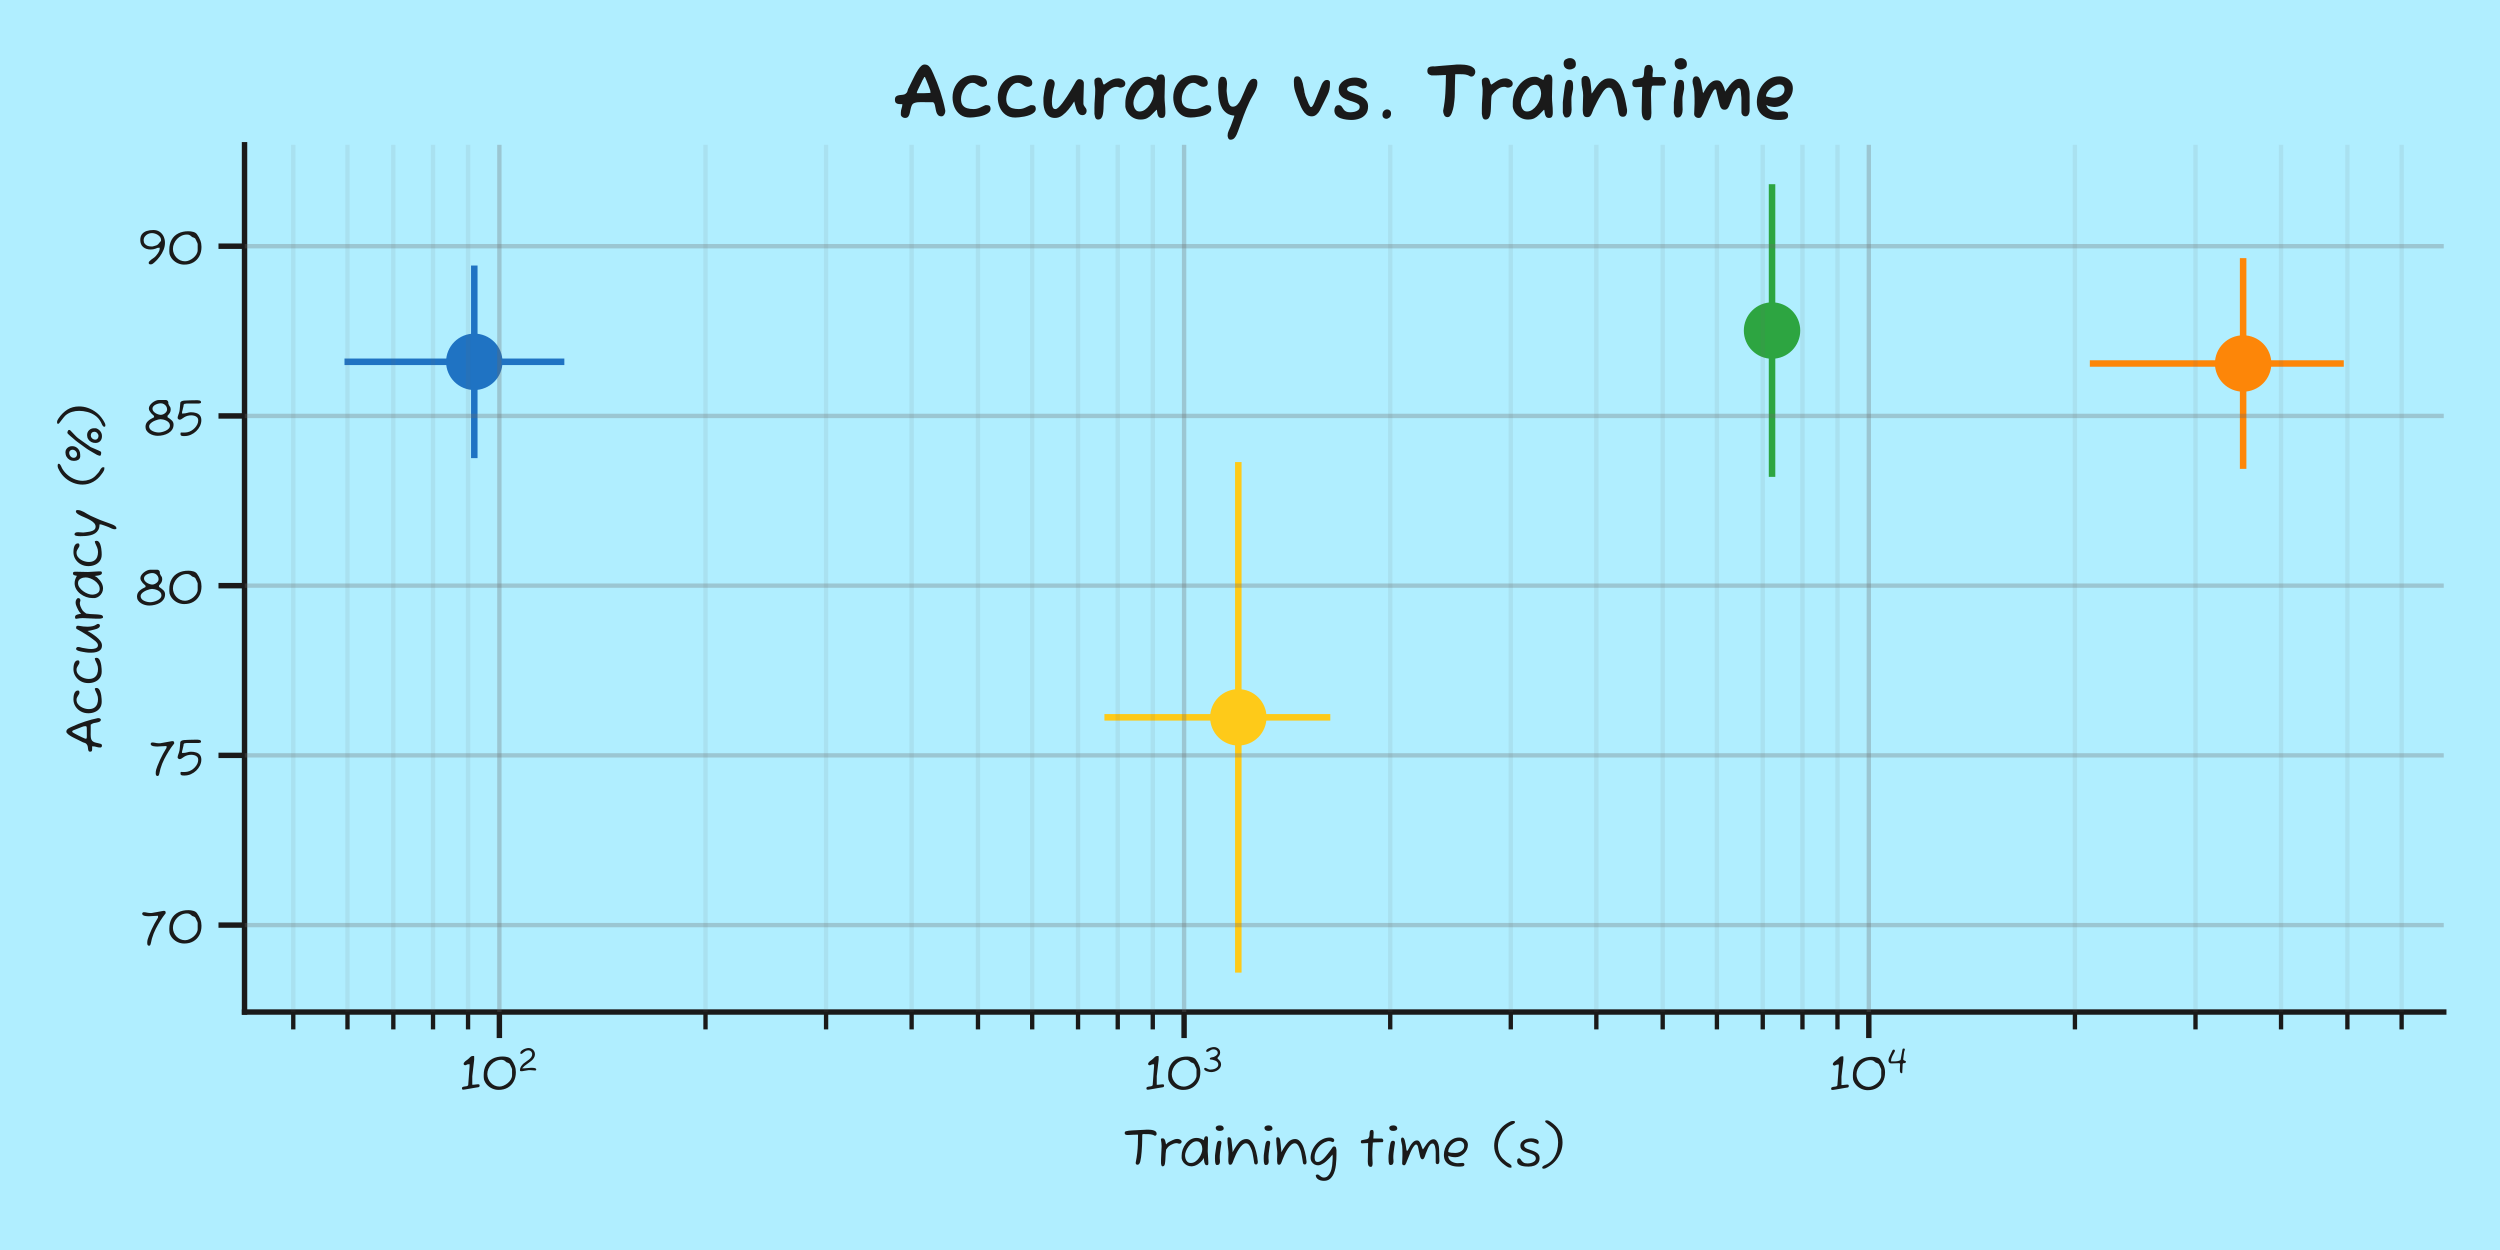 <?xml version="1.0" encoding="utf-8" standalone="no"?>
<!DOCTYPE svg PUBLIC "-//W3C//DTD SVG 1.1//EN"
  "http://www.w3.org/Graphics/SVG/1.1/DTD/svg11.dtd">
<svg xmlns:xlink="http://www.w3.org/1999/xlink" width="576pt" height="288pt" viewBox="0 0 576 288" xmlns="http://www.w3.org/2000/svg" version="1.1">
 <defs>
  <style type="text/css">*{stroke-linejoin: round; stroke-linecap: butt}</style>
 </defs>
 <g id="figure_1">
  <g id="patch_1">
   <path d="M 0 288 
L 576 288 
L 576 0 
L 0 0 
z
" style="fill: #b0eeff"/>
  </g>
  <g id="axes_1">
   <g id="patch_2">
    <path d="M 56.34 233.172 
L 563.04 233.172 
L 563.04 33.36 
L 56.34 33.36 
L 56.34 233.172 
z
" style="fill: none"/>
   </g>
   <g id="LineCollection_1">
    <path d="M 79.372 83.363 
L 130.025 83.363 
" clip-path="url(#pd18fddb7f5)" style="fill: none; stroke: #1f73c3; stroke-width: 1.5"/>
   </g>
   <g id="LineCollection_2">
    <path d="M 109.277 105.556 
L 109.277 61.171 
" clip-path="url(#pd18fddb7f5)" style="fill: none; stroke: #1f73c3; stroke-width: 1.5"/>
   </g>
   <g id="LineCollection_3">
    <path d="M 408.218 76.158 
L 408.339 76.158 
" clip-path="url(#pd18fddb7f5)" style="fill: none; stroke: #2da541; stroke-width: 1.5"/>
   </g>
   <g id="LineCollection_4">
    <path d="M 408.278 109.873 
L 408.278 42.442 
" clip-path="url(#pd18fddb7f5)" style="fill: none; stroke: #2da541; stroke-width: 1.5"/>
   </g>
   <g id="LineCollection_5">
    <path d="M 254.46 165.275 
L 306.502 165.275 
" clip-path="url(#pd18fddb7f5)" style="fill: none; stroke: #feca19; stroke-width: 1.5"/>
   </g>
   <g id="LineCollection_6">
    <path d="M 285.308 224.09 
L 285.308 106.461 
" clip-path="url(#pd18fddb7f5)" style="fill: none; stroke: #feca19; stroke-width: 1.5"/>
   </g>
   <g id="LineCollection_7">
    <path d="M 481.499 83.749 
L 540.008 83.749 
" clip-path="url(#pd18fddb7f5)" style="fill: none; stroke: #fd8608; stroke-width: 1.5"/>
   </g>
   <g id="LineCollection_8">
    <path d="M 516.818 108.032 
L 516.818 59.467 
" clip-path="url(#pd18fddb7f5)" style="fill: none; stroke: #fd8608; stroke-width: 1.5"/>
   </g>
   <g id="line2d_1">
    <path d="M 109.277 83.363 
" clip-path="url(#pd18fddb7f5)" style="fill: none; stroke: #1f73c3; stroke-width: 1.5; stroke-linecap: round"/>
    <defs>
     <path id="mb9e4c01793" d="M 0 6 
C 1.591 6 3.117 5.368 4.243 4.243 
C 5.368 3.117 6 1.591 6 0 
C 6 -1.591 5.368 -3.117 4.243 -4.243 
C 3.117 -5.368 1.591 -6 0 -6 
C -1.591 -6 -3.117 -5.368 -4.243 -4.243 
C -5.368 -3.117 -6 -1.591 -6 0 
C -6 1.591 -5.368 3.117 -4.243 4.243 
C -3.117 5.368 -1.591 6 0 6 
z
" style="stroke: #1f73c3"/>
    </defs>
    <g clip-path="url(#pd18fddb7f5)">
     <use xlink:href="#mb9e4c01793" x="109.277" y="83.363" style="fill: #1f73c3; stroke: #1f73c3"/>
    </g>
   </g>
   <g id="line2d_2">
    <path d="M 408.278 76.158 
" clip-path="url(#pd18fddb7f5)" style="fill: none; stroke: #2da541; stroke-width: 1.5; stroke-linecap: round"/>
    <defs>
     <path id="m0fdd10d15d" d="M 0 6 
C 1.591 6 3.117 5.368 4.243 4.243 
C 5.368 3.117 6 1.591 6 0 
C 6 -1.591 5.368 -3.117 4.243 -4.243 
C 3.117 -5.368 1.591 -6 0 -6 
C -1.591 -6 -3.117 -5.368 -4.243 -4.243 
C -5.368 -3.117 -6 -1.591 -6 0 
C -6 1.591 -5.368 3.117 -4.243 4.243 
C -3.117 5.368 -1.591 6 0 6 
z
" style="stroke: #2da541"/>
    </defs>
    <g clip-path="url(#pd18fddb7f5)">
     <use xlink:href="#m0fdd10d15d" x="408.278" y="76.158" style="fill: #2da541; stroke: #2da541"/>
    </g>
   </g>
   <g id="line2d_3">
    <path d="M 285.308 165.275 
" clip-path="url(#pd18fddb7f5)" style="fill: none; stroke: #feca19; stroke-width: 1.5; stroke-linecap: round"/>
    <defs>
     <path id="mb7b11d20a9" d="M 0 6 
C 1.591 6 3.117 5.368 4.243 4.243 
C 5.368 3.117 6 1.591 6 0 
C 6 -1.591 5.368 -3.117 4.243 -4.243 
C 3.117 -5.368 1.591 -6 0 -6 
C -1.591 -6 -3.117 -5.368 -4.243 -4.243 
C -5.368 -3.117 -6 -1.591 -6 0 
C -6 1.591 -5.368 3.117 -4.243 4.243 
C -3.117 5.368 -1.591 6 0 6 
z
" style="stroke: #feca19"/>
    </defs>
    <g clip-path="url(#pd18fddb7f5)">
     <use xlink:href="#mb7b11d20a9" x="285.308" y="165.275" style="fill: #feca19; stroke: #feca19"/>
    </g>
   </g>
   <g id="line2d_4">
    <path d="M 516.818 83.749 
" clip-path="url(#pd18fddb7f5)" style="fill: none; stroke: #fd8608; stroke-width: 1.5; stroke-linecap: round"/>
    <defs>
     <path id="m92267e51a3" d="M 0 6 
C 1.591 6 3.117 5.368 4.243 4.243 
C 5.368 3.117 6 1.591 6 0 
C 6 -1.591 5.368 -3.117 4.243 -4.243 
C 3.117 -5.368 1.591 -6 0 -6 
C -1.591 -6 -3.117 -5.368 -4.243 -4.243 
C -5.368 -3.117 -6 -1.591 -6 0 
C -6 1.591 -5.368 3.117 -4.243 4.243 
C -3.117 5.368 -1.591 6 0 6 
z
" style="stroke: #fd8608"/>
    </defs>
    <g clip-path="url(#pd18fddb7f5)">
     <use xlink:href="#m92267e51a3" x="516.818" y="83.749" style="fill: #fd8608; stroke: #fd8608"/>
    </g>
   </g>
   <g id="patch_3">
    <path d="M 56.34 233.172 
L 56.34 33.36 
" style="fill: none; stroke: #1a1a1a; stroke-width: 1.25; stroke-linejoin: miter; stroke-linecap: square"/>
   </g>
   <g id="patch_4">
    <path d="M 56.34 233.172 
L 563.04 233.172 
" style="fill: none; stroke: #1a1a1a; stroke-width: 1.25; stroke-linejoin: miter; stroke-linecap: square"/>
   </g>
   <g id="matplotlib.axis_1">
    <g id="xtick_1">
     <g id="line2d_5">
      <path d="M 115.059 233.172 
L 115.059 33.36 
" clip-path="url(#pd18fddb7f5)" style="fill: none; stroke: #696969; stroke-opacity: 0.3; stroke-linecap: round"/>
     </g>
     <g id="line2d_6">
      <defs>
       <path id="mf882c08d4a" d="M 0 0 
L 0 6 
" style="stroke: #1a1a1a; stroke-width: 1.25"/>
      </defs>
      <g>
       <use xlink:href="#mf882c08d4a" x="115.059" y="233.172" style="fill: #1a1a1a; stroke: #1a1a1a; stroke-width: 1.25"/>
      </g>
     </g>
     <g id="text_1">
      <!-- $\mathdefault{10^{2}}$ -->
      <g style="fill: #1a1a1a" transform="translate(105.929 251.274) scale(0.11 -0.11)">
       <defs>
        <path id="FuzzyBubbles-Regular-31" d="M 429 64 
Q 365 64 326 99 
Q 288 134 288 269 
Q 288 346 352 390 
Q 416 435 576 467 
Q 653 480 726 489 
Q 800 499 858 506 
Q 986 525 1046 582 
Q 1107 640 1107 691 
L 1286 3085 
L 1286 3392 
Q 1133 3392 1075 3382 
Q 1018 3373 986 3360 
Q 960 3354 934 3338 
Q 909 3322 877 3309 
Q 826 3283 787 3270 
Q 749 3258 710 3258 
Q 627 3258 566 3312 
Q 506 3366 506 3424 
Q 506 3584 685 3744 
Q 723 3782 771 3817 
Q 819 3853 870 3891 
Q 922 3923 970 3961 
Q 1018 4000 1056 4032 
Q 1107 4070 1155 4115 
Q 1203 4160 1242 4198 
Q 1280 4237 1318 4275 
Q 1357 4314 1395 4346 
Q 1523 4467 1677 4467 
Q 1702 4467 1734 4470 
Q 1766 4474 1792 4474 
Q 1830 4474 1859 4461 
Q 1888 4448 1888 4397 
L 1888 3974 
L 1638 1818 
L 1638 704 
Q 1901 704 2064 736 
Q 2227 768 2387 768 
Q 2509 768 2553 729 
Q 2598 691 2598 602 
Q 2598 486 2547 435 
Q 2496 384 2368 371 
Q 2285 358 2102 329 
Q 1920 301 1689 259 
Q 1459 218 1225 176 
Q 992 134 803 105 
Q 614 77 525 64 
L 429 64 
z
" transform="scale(0.016)"/>
        <path id="FuzzyBubbles-Regular-30" d="M 2298 32 
Q 1875 32 1481 201 
Q 1088 371 797 681 
Q 506 992 378 1414 
Q 352 1530 349 1706 
Q 346 1882 346 1984 
Q 346 2752 653 3293 
Q 960 3834 1520 4118 
Q 2080 4403 2842 4403 
Q 3162 4403 3488 4313 
Q 3814 4224 3974 3994 
Q 4256 3603 4406 3203 
Q 4557 2803 4557 2349 
Q 4557 1664 4278 1142 
Q 4000 621 3494 326 
Q 2989 32 2298 32 
z
M 2406 467 
Q 2669 467 2953 588 
Q 3238 710 3491 918 
Q 3744 1126 3901 1395 
Q 4058 1664 4058 1952 
L 4058 2739 
Q 4058 2739 4038 2803 
Q 4019 2867 3993 2937 
Q 3968 3008 3942 3027 
Q 3936 3040 3917 3085 
Q 3898 3130 3878 3174 
L 3770 3392 
Q 3738 3462 3658 3510 
Q 3578 3558 3488 3590 
L 3366 3629 
Q 3341 3642 3331 3651 
Q 3322 3661 3309 3667 
L 3168 3782 
Q 3142 3808 3107 3830 
Q 3072 3853 3040 3878 
Q 2963 3923 2876 3945 
Q 2790 3968 2669 3968 
Q 2285 3968 1949 3814 
Q 1613 3661 1360 3392 
Q 1107 3123 963 2787 
Q 819 2451 819 2086 
Q 819 1773 940 1481 
Q 1062 1190 1276 960 
Q 1491 730 1782 598 
Q 2074 467 2406 467 
z
" transform="scale(0.016)"/>
        <path id="FuzzyBubbles-Regular-32" d="M 582 224 
Q 435 224 390 269 
Q 346 314 346 454 
Q 346 794 547 1107 
Q 749 1421 1024 1670 
Q 1082 1709 1226 1814 
Q 1370 1920 1533 2041 
Q 1696 2163 1833 2262 
Q 1971 2362 2022 2400 
Q 2266 2586 2448 2829 
Q 2630 3072 2630 3418 
Q 2630 3603 2540 3766 
Q 2451 3930 2294 4029 
Q 2138 4128 1939 4128 
Q 1613 4128 1405 4006 
Q 1197 3885 1043 3757 
Q 1011 3725 972 3696 
Q 934 3667 902 3635 
Q 819 3565 729 3510 
Q 640 3456 518 3456 
Q 486 3456 451 3497 
Q 416 3539 416 3629 
Q 416 3827 579 3996 
Q 742 4166 992 4294 
Q 1242 4422 1507 4492 
Q 1773 4563 1971 4563 
Q 2310 4563 2576 4403 
Q 2842 4243 2995 3974 
Q 3149 3706 3149 3386 
Q 3149 3027 2941 2697 
Q 2733 2368 2445 2144 
L 1216 1229 
L 742 762 
L 1178 762 
Q 1485 762 1779 813 
Q 2074 864 2387 864 
Q 2445 864 2525 864 
Q 2605 864 2688 858 
Q 2778 858 2867 848 
Q 2957 838 3040 826 
Q 3386 755 3386 557 
Q 3386 454 3334 406 
Q 3283 358 3149 358 
Q 2938 358 2730 393 
Q 2522 429 2285 429 
L 1990 429 
L 742 224 
L 582 224 
z
" transform="scale(0.016)"/>
       </defs>
       <use xlink:href="#FuzzyBubbles-Regular-31" transform="translate(0 0.992)"/>
       <use xlink:href="#FuzzyBubbles-Regular-30" transform="translate(44.6 0.992)"/>
       <use xlink:href="#FuzzyBubbles-Regular-32" transform="translate(122.227 38.092) scale(0.7)"/>
      </g>
     </g>
    </g>
    <g id="xtick_2">
     <g id="line2d_7">
      <path d="M 272.816 233.172 
L 272.816 33.36 
" clip-path="url(#pd18fddb7f5)" style="fill: none; stroke: #696969; stroke-opacity: 0.3; stroke-linecap: round"/>
     </g>
     <g id="line2d_8">
      <g>
       <use xlink:href="#mf882c08d4a" x="272.816" y="233.172" style="fill: #1a1a1a; stroke: #1a1a1a; stroke-width: 1.25"/>
      </g>
     </g>
     <g id="text_2">
      <!-- $\mathdefault{10^{3}}$ -->
      <g style="fill: #1a1a1a" transform="translate(263.631 251.274) scale(0.11 -0.11)">
       <defs>
        <path id="FuzzyBubbles-Regular-33" d="M 1594 64 
Q 1459 64 1241 102 
Q 1024 141 803 217 
Q 582 294 435 412 
Q 288 531 288 698 
Q 288 755 349 809 
Q 410 864 499 864 
Q 550 864 646 826 
L 858 717 
Q 973 653 1126 592 
Q 1280 531 1459 531 
Q 1677 531 1929 582 
Q 2182 634 2412 746 
Q 2643 858 2790 1037 
Q 2938 1216 2938 1472 
Q 2938 1741 2781 1923 
Q 2624 2106 2381 2211 
Q 2138 2317 1875 2371 
Q 1613 2426 1408 2438 
Q 1357 2483 1357 2605 
Q 1357 2669 1408 2713 
Q 1459 2758 1594 2797 
Q 1664 2816 1734 2829 
Q 1805 2842 1869 2854 
Q 1939 2867 2006 2880 
Q 2074 2893 2131 2918 
Q 2278 2976 2441 3088 
Q 2605 3200 2720 3347 
Q 2835 3494 2835 3654 
Q 2835 3891 2710 4038 
Q 2586 4186 2400 4253 
Q 2214 4320 2042 4320 
Q 1805 4320 1625 4237 
Q 1446 4154 1312 4064 
Q 1248 4019 1190 3977 
Q 1133 3936 1069 3904 
Q 966 3846 870 3846 
Q 768 3846 717 3891 
Q 666 3936 666 3981 
Q 666 4134 778 4259 
Q 890 4384 1069 4477 
Q 1248 4570 1446 4630 
Q 1645 4691 1824 4723 
Q 2003 4755 2112 4755 
Q 2432 4755 2697 4624 
Q 2963 4493 3123 4265 
Q 3283 4038 3283 3750 
Q 3283 3456 3155 3232 
Q 3027 3008 2803 2765 
L 2803 2579 
Q 3117 2330 3286 2083 
Q 3456 1837 3456 1504 
Q 3456 1171 3289 905 
Q 3123 640 2851 451 
Q 2579 262 2249 163 
Q 1920 64 1594 64 
z
" transform="scale(0.016)"/>
       </defs>
       <use xlink:href="#FuzzyBubbles-Regular-31" transform="translate(0 0.892)"/>
       <use xlink:href="#FuzzyBubbles-Regular-30" transform="translate(44.6 0.892)"/>
       <use xlink:href="#FuzzyBubbles-Regular-33" transform="translate(122.227 37.992) scale(0.7)"/>
      </g>
     </g>
    </g>
    <g id="xtick_3">
     <g id="line2d_9">
      <path d="M 430.574 233.172 
L 430.574 33.36 
" clip-path="url(#pd18fddb7f5)" style="fill: none; stroke: #696969; stroke-opacity: 0.3; stroke-linecap: round"/>
     </g>
     <g id="line2d_10">
      <g>
       <use xlink:href="#mf882c08d4a" x="430.574" y="233.172" style="fill: #1a1a1a; stroke: #1a1a1a; stroke-width: 1.25"/>
      </g>
     </g>
     <g id="text_3">
      <!-- $\mathdefault{10^{4}}$ -->
      <g style="fill: #1a1a1a" transform="translate(421.389 251.274) scale(0.11 -0.11)">
       <defs>
        <path id="FuzzyBubbles-Regular-34" d="M 2662 -96 
Q 2547 -96 2486 -35 
Q 2426 26 2394 147 
Q 2374 211 2368 281 
Q 2362 352 2355 429 
L 2355 710 
Q 2355 934 2374 1168 
Q 2394 1402 2394 1664 
L 2272 1779 
L 2074 1779 
Q 1818 1779 1562 1763 
Q 1306 1747 1050 1747 
L 595 1747 
Q 390 1837 307 1949 
Q 224 2061 224 2285 
Q 224 2432 253 2592 
Q 282 2752 346 2854 
L 966 4173 
Q 1043 4326 1216 4326 
Q 1286 4326 1356 4259 
Q 1427 4192 1427 4096 
Q 1427 4058 1424 4042 
Q 1421 4026 1414 4013 
Q 1402 3987 1382 3948 
Q 1363 3910 1331 3846 
Q 1248 3661 1139 3475 
Q 1030 3290 941 3104 
Q 838 2906 771 2678 
Q 704 2451 704 2112 
L 1318 2112 
Q 1338 2112 1478 2121 
Q 1619 2131 1776 2147 
Q 1933 2163 2010 2182 
L 1990 2182 
Q 2035 2189 2153 2227 
Q 2272 2266 2377 2314 
Q 2483 2362 2490 2400 
L 2835 4339 
Q 2854 4448 2899 4489 
Q 2944 4531 3040 4531 
Q 3168 4531 3225 4483 
Q 3283 4435 3283 4365 
Q 3283 4320 3270 4269 
Q 3258 4218 3232 4154 
Q 3206 4083 3180 4006 
Q 3155 3930 3142 3846 
Q 3130 3770 3107 3594 
Q 3085 3418 3059 3210 
Q 3034 3002 3011 2822 
Q 2989 2643 2976 2566 
L 2976 2522 
Q 2976 2426 3033 2374 
Q 3091 2323 3130 2304 
Q 3168 2285 3219 2269 
Q 3270 2253 3315 2234 
Q 3488 2170 3488 2048 
Q 3488 1901 3360 1840 
Q 3232 1779 2957 1779 
L 2874 1613 
L 2797 -19 
Q 2797 -32 2761 -64 
Q 2726 -96 2662 -96 
z
" transform="scale(0.016)"/>
       </defs>
       <use xlink:href="#FuzzyBubbles-Regular-31" transform="translate(0 0.342)"/>
       <use xlink:href="#FuzzyBubbles-Regular-30" transform="translate(44.6 0.342)"/>
       <use xlink:href="#FuzzyBubbles-Regular-34" transform="translate(122.227 37.442) scale(0.7)"/>
      </g>
     </g>
    </g>
    <g id="xtick_4">
     <g id="line2d_11">
      <path d="M 67.569 233.172 
L 67.569 33.36 
" clip-path="url(#pd18fddb7f5)" style="fill: none; stroke: #696969; stroke-opacity: 0.1; stroke-linecap: round"/>
     </g>
     <g id="line2d_12">
      <defs>
       <path id="m1076be245c" d="M 0 0 
L 0 4 
" style="stroke: #1a1a1a"/>
      </defs>
      <g>
       <use xlink:href="#m1076be245c" x="67.569" y="233.172" style="fill: #1a1a1a; stroke: #1a1a1a"/>
      </g>
     </g>
    </g>
    <g id="xtick_5">
     <g id="line2d_13">
      <path d="M 80.061 233.172 
L 80.061 33.36 
" clip-path="url(#pd18fddb7f5)" style="fill: none; stroke: #696969; stroke-opacity: 0.1; stroke-linecap: round"/>
     </g>
     <g id="line2d_14">
      <g>
       <use xlink:href="#m1076be245c" x="80.061" y="233.172" style="fill: #1a1a1a; stroke: #1a1a1a"/>
      </g>
     </g>
    </g>
    <g id="xtick_6">
     <g id="line2d_15">
      <path d="M 90.622 233.172 
L 90.622 33.36 
" clip-path="url(#pd18fddb7f5)" style="fill: none; stroke: #696969; stroke-opacity: 0.1; stroke-linecap: round"/>
     </g>
     <g id="line2d_16">
      <g>
       <use xlink:href="#m1076be245c" x="90.622" y="233.172" style="fill: #1a1a1a; stroke: #1a1a1a"/>
      </g>
     </g>
    </g>
    <g id="xtick_7">
     <g id="line2d_17">
      <path d="M 99.771 233.172 
L 99.771 33.36 
" clip-path="url(#pd18fddb7f5)" style="fill: none; stroke: #696969; stroke-opacity: 0.1; stroke-linecap: round"/>
     </g>
     <g id="line2d_18">
      <g>
       <use xlink:href="#m1076be245c" x="99.771" y="233.172" style="fill: #1a1a1a; stroke: #1a1a1a"/>
      </g>
     </g>
    </g>
    <g id="xtick_8">
     <g id="line2d_19">
      <path d="M 107.84 233.172 
L 107.84 33.36 
" clip-path="url(#pd18fddb7f5)" style="fill: none; stroke: #696969; stroke-opacity: 0.1; stroke-linecap: round"/>
     </g>
     <g id="line2d_20">
      <g>
       <use xlink:href="#m1076be245c" x="107.84" y="233.172" style="fill: #1a1a1a; stroke: #1a1a1a"/>
      </g>
     </g>
    </g>
    <g id="xtick_9">
     <g id="line2d_21">
      <path d="M 162.549 233.172 
L 162.549 33.36 
" clip-path="url(#pd18fddb7f5)" style="fill: none; stroke: #696969; stroke-opacity: 0.1; stroke-linecap: round"/>
     </g>
     <g id="line2d_22">
      <g>
       <use xlink:href="#m1076be245c" x="162.549" y="233.172" style="fill: #1a1a1a; stroke: #1a1a1a"/>
      </g>
     </g>
    </g>
    <g id="xtick_10">
     <g id="line2d_23">
      <path d="M 190.328 233.172 
L 190.328 33.36 
" clip-path="url(#pd18fddb7f5)" style="fill: none; stroke: #696969; stroke-opacity: 0.1; stroke-linecap: round"/>
     </g>
     <g id="line2d_24">
      <g>
       <use xlink:href="#m1076be245c" x="190.328" y="233.172" style="fill: #1a1a1a; stroke: #1a1a1a"/>
      </g>
     </g>
    </g>
    <g id="xtick_11">
     <g id="line2d_25">
      <path d="M 210.038 233.172 
L 210.038 33.36 
" clip-path="url(#pd18fddb7f5)" style="fill: none; stroke: #696969; stroke-opacity: 0.1; stroke-linecap: round"/>
     </g>
     <g id="line2d_26">
      <g>
       <use xlink:href="#m1076be245c" x="210.038" y="233.172" style="fill: #1a1a1a; stroke: #1a1a1a"/>
      </g>
     </g>
    </g>
    <g id="xtick_12">
     <g id="line2d_27">
      <path d="M 225.327 233.172 
L 225.327 33.36 
" clip-path="url(#pd18fddb7f5)" style="fill: none; stroke: #696969; stroke-opacity: 0.1; stroke-linecap: round"/>
     </g>
     <g id="line2d_28">
      <g>
       <use xlink:href="#m1076be245c" x="225.327" y="233.172" style="fill: #1a1a1a; stroke: #1a1a1a"/>
      </g>
     </g>
    </g>
    <g id="xtick_13">
     <g id="line2d_29">
      <path d="M 237.818 233.172 
L 237.818 33.36 
" clip-path="url(#pd18fddb7f5)" style="fill: none; stroke: #696969; stroke-opacity: 0.1; stroke-linecap: round"/>
     </g>
     <g id="line2d_30">
      <g>
       <use xlink:href="#m1076be245c" x="237.818" y="233.172" style="fill: #1a1a1a; stroke: #1a1a1a"/>
      </g>
     </g>
    </g>
    <g id="xtick_14">
     <g id="line2d_31">
      <path d="M 248.379 233.172 
L 248.379 33.36 
" clip-path="url(#pd18fddb7f5)" style="fill: none; stroke: #696969; stroke-opacity: 0.1; stroke-linecap: round"/>
     </g>
     <g id="line2d_32">
      <g>
       <use xlink:href="#m1076be245c" x="248.379" y="233.172" style="fill: #1a1a1a; stroke: #1a1a1a"/>
      </g>
     </g>
    </g>
    <g id="xtick_15">
     <g id="line2d_33">
      <path d="M 257.528 233.172 
L 257.528 33.36 
" clip-path="url(#pd18fddb7f5)" style="fill: none; stroke: #696969; stroke-opacity: 0.1; stroke-linecap: round"/>
     </g>
     <g id="line2d_34">
      <g>
       <use xlink:href="#m1076be245c" x="257.528" y="233.172" style="fill: #1a1a1a; stroke: #1a1a1a"/>
      </g>
     </g>
    </g>
    <g id="xtick_16">
     <g id="line2d_35">
      <path d="M 265.598 233.172 
L 265.598 33.36 
" clip-path="url(#pd18fddb7f5)" style="fill: none; stroke: #696969; stroke-opacity: 0.1; stroke-linecap: round"/>
     </g>
     <g id="line2d_36">
      <g>
       <use xlink:href="#m1076be245c" x="265.598" y="233.172" style="fill: #1a1a1a; stroke: #1a1a1a"/>
      </g>
     </g>
    </g>
    <g id="xtick_17">
     <g id="line2d_37">
      <path d="M 320.306 233.172 
L 320.306 33.36 
" clip-path="url(#pd18fddb7f5)" style="fill: none; stroke: #696969; stroke-opacity: 0.1; stroke-linecap: round"/>
     </g>
     <g id="line2d_38">
      <g>
       <use xlink:href="#m1076be245c" x="320.306" y="233.172" style="fill: #1a1a1a; stroke: #1a1a1a"/>
      </g>
     </g>
    </g>
    <g id="xtick_18">
     <g id="line2d_39">
      <path d="M 348.086 233.172 
L 348.086 33.36 
" clip-path="url(#pd18fddb7f5)" style="fill: none; stroke: #696969; stroke-opacity: 0.1; stroke-linecap: round"/>
     </g>
     <g id="line2d_40">
      <g>
       <use xlink:href="#m1076be245c" x="348.086" y="233.172" style="fill: #1a1a1a; stroke: #1a1a1a"/>
      </g>
     </g>
    </g>
    <g id="xtick_19">
     <g id="line2d_41">
      <path d="M 367.796 233.172 
L 367.796 33.36 
" clip-path="url(#pd18fddb7f5)" style="fill: none; stroke: #696969; stroke-opacity: 0.1; stroke-linecap: round"/>
     </g>
     <g id="line2d_42">
      <g>
       <use xlink:href="#m1076be245c" x="367.796" y="233.172" style="fill: #1a1a1a; stroke: #1a1a1a"/>
      </g>
     </g>
    </g>
    <g id="xtick_20">
     <g id="line2d_43">
      <path d="M 383.084 233.172 
L 383.084 33.36 
" clip-path="url(#pd18fddb7f5)" style="fill: none; stroke: #696969; stroke-opacity: 0.1; stroke-linecap: round"/>
     </g>
     <g id="line2d_44">
      <g>
       <use xlink:href="#m1076be245c" x="383.084" y="233.172" style="fill: #1a1a1a; stroke: #1a1a1a"/>
      </g>
     </g>
    </g>
    <g id="xtick_21">
     <g id="line2d_45">
      <path d="M 395.575 233.172 
L 395.575 33.36 
" clip-path="url(#pd18fddb7f5)" style="fill: none; stroke: #696969; stroke-opacity: 0.1; stroke-linecap: round"/>
     </g>
     <g id="line2d_46">
      <g>
       <use xlink:href="#m1076be245c" x="395.575" y="233.172" style="fill: #1a1a1a; stroke: #1a1a1a"/>
      </g>
     </g>
    </g>
    <g id="xtick_22">
     <g id="line2d_47">
      <path d="M 406.137 233.172 
L 406.137 33.36 
" clip-path="url(#pd18fddb7f5)" style="fill: none; stroke: #696969; stroke-opacity: 0.1; stroke-linecap: round"/>
     </g>
     <g id="line2d_48">
      <g>
       <use xlink:href="#m1076be245c" x="406.137" y="233.172" style="fill: #1a1a1a; stroke: #1a1a1a"/>
      </g>
     </g>
    </g>
    <g id="xtick_23">
     <g id="line2d_49">
      <path d="M 415.285 233.172 
L 415.285 33.36 
" clip-path="url(#pd18fddb7f5)" style="fill: none; stroke: #696969; stroke-opacity: 0.1; stroke-linecap: round"/>
     </g>
     <g id="line2d_50">
      <g>
       <use xlink:href="#m1076be245c" x="415.285" y="233.172" style="fill: #1a1a1a; stroke: #1a1a1a"/>
      </g>
     </g>
    </g>
    <g id="xtick_24">
     <g id="line2d_51">
      <path d="M 423.355 233.172 
L 423.355 33.36 
" clip-path="url(#pd18fddb7f5)" style="fill: none; stroke: #696969; stroke-opacity: 0.1; stroke-linecap: round"/>
     </g>
     <g id="line2d_52">
      <g>
       <use xlink:href="#m1076be245c" x="423.355" y="233.172" style="fill: #1a1a1a; stroke: #1a1a1a"/>
      </g>
     </g>
    </g>
    <g id="xtick_25">
     <g id="line2d_53">
      <path d="M 478.063 233.172 
L 478.063 33.36 
" clip-path="url(#pd18fddb7f5)" style="fill: none; stroke: #696969; stroke-opacity: 0.1; stroke-linecap: round"/>
     </g>
     <g id="line2d_54">
      <g>
       <use xlink:href="#m1076be245c" x="478.063" y="233.172" style="fill: #1a1a1a; stroke: #1a1a1a"/>
      </g>
     </g>
    </g>
    <g id="xtick_26">
     <g id="line2d_55">
      <path d="M 505.843 233.172 
L 505.843 33.36 
" clip-path="url(#pd18fddb7f5)" style="fill: none; stroke: #696969; stroke-opacity: 0.1; stroke-linecap: round"/>
     </g>
     <g id="line2d_56">
      <g>
       <use xlink:href="#m1076be245c" x="505.843" y="233.172" style="fill: #1a1a1a; stroke: #1a1a1a"/>
      </g>
     </g>
    </g>
    <g id="xtick_27">
     <g id="line2d_57">
      <path d="M 525.553 233.172 
L 525.553 33.36 
" clip-path="url(#pd18fddb7f5)" style="fill: none; stroke: #696969; stroke-opacity: 0.1; stroke-linecap: round"/>
     </g>
     <g id="line2d_58">
      <g>
       <use xlink:href="#m1076be245c" x="525.553" y="233.172" style="fill: #1a1a1a; stroke: #1a1a1a"/>
      </g>
     </g>
    </g>
    <g id="xtick_28">
     <g id="line2d_59">
      <path d="M 540.841 233.172 
L 540.841 33.36 
" clip-path="url(#pd18fddb7f5)" style="fill: none; stroke: #696969; stroke-opacity: 0.1; stroke-linecap: round"/>
     </g>
     <g id="line2d_60">
      <g>
       <use xlink:href="#m1076be245c" x="540.841" y="233.172" style="fill: #1a1a1a; stroke: #1a1a1a"/>
      </g>
     </g>
    </g>
    <g id="xtick_29">
     <g id="line2d_61">
      <path d="M 553.333 233.172 
L 553.333 33.36 
" clip-path="url(#pd18fddb7f5)" style="fill: none; stroke: #696969; stroke-opacity: 0.1; stroke-linecap: round"/>
     </g>
     <g id="line2d_62">
      <g>
       <use xlink:href="#m1076be245c" x="553.333" y="233.172" style="fill: #1a1a1a; stroke: #1a1a1a"/>
      </g>
     </g>
    </g>
    <g id="text_4">
     <!-- Training time (s) -->
     <g style="fill: #1a1a1a" transform="translate(258.641 268.601) scale(0.12 -0.12)">
      <defs>
       <path id="FuzzyBubbles-Regular-54" d="M 1786 128 
Q 1702 128 1638 182 
Q 1574 237 1574 352 
Q 1574 378 1577 400 
Q 1581 422 1587 448 
Q 1702 1011 1760 1536 
Q 1818 2061 1837 2601 
Q 1856 3142 1856 3738 
Q 1523 3738 1312 3728 
Q 1101 3718 902 3706 
Q 838 3699 768 3696 
Q 698 3693 627 3693 
Q 582 3693 544 3696 
Q 506 3699 474 3706 
Q 352 3731 304 3782 
Q 256 3834 256 3936 
Q 256 4102 397 4144 
Q 538 4186 730 4211 
Q 858 4230 1139 4246 
Q 1421 4262 1757 4278 
Q 2093 4294 2413 4310 
Q 2733 4326 2938 4339 
Q 3072 4339 3264 4329 
Q 3456 4320 3645 4275 
Q 3834 4230 3962 4128 
Q 4090 4026 4090 3834 
Q 4090 3750 4029 3676 
Q 3968 3603 3891 3603 
Q 3866 3603 3843 3616 
Q 3821 3629 3795 3642 
Q 3744 3667 3693 3692 
Q 3642 3718 3584 3731 
Q 3366 3789 3113 3798 
Q 2861 3808 2464 3808 
Q 2362 3808 2362 3686 
Q 2362 3443 2355 3113 
Q 2349 2784 2333 2419 
Q 2317 2054 2288 1699 
Q 2259 1344 2220 1043 
Q 2182 742 2131 544 
Q 2093 378 2003 243 
Q 1958 179 1891 153 
Q 1824 128 1786 128 
z
" transform="scale(0.016)"/>
       <path id="FuzzyBubbles-Regular-72" d="M 557 -64 
Q 486 -64 451 0 
Q 416 64 403 147 
Q 390 230 378 288 
L 378 794 
Q 378 1178 413 1581 
Q 448 1984 448 2368 
Q 448 2554 425 2739 
Q 403 2925 378 3053 
Q 371 3085 368 3110 
Q 365 3136 365 3162 
Q 365 3245 416 3270 
Q 467 3296 589 3296 
Q 736 3296 806 3168 
Q 877 3040 912 2870 
Q 947 2701 979 2566 
Q 1165 2790 1382 2892 
Q 1600 2995 1747 3072 
Q 1888 3142 2032 3184 
Q 2176 3226 2355 3226 
Q 2534 3226 2691 3126 
Q 2848 3027 2848 2912 
Q 2848 2778 2765 2714 
Q 2682 2650 2573 2650 
Q 2541 2650 2512 2659 
Q 2483 2669 2451 2675 
Q 2406 2694 2352 2707 
Q 2298 2720 2246 2720 
Q 2048 2720 1862 2646 
Q 1677 2573 1549 2502 
Q 1325 2381 1200 2230 
Q 1075 2080 992 1952 
Q 947 1709 934 1478 
Q 922 1248 915 1120 
Q 909 986 902 838 
Q 896 691 883 544 
Q 870 390 844 249 
Q 819 109 755 22 
Q 691 -64 557 -64 
z
" transform="scale(0.016)"/>
       <path id="FuzzyBubbles-Regular-61" d="M 1485 -64 
Q 1197 -64 950 64 
Q 704 192 537 409 
Q 371 627 320 896 
L 320 1235 
Q 320 1600 454 1971 
Q 589 2342 829 2656 
Q 1069 2970 1398 3158 
Q 1728 3347 2112 3347 
Q 2355 3347 2582 3264 
Q 2810 3181 2989 3072 
Q 3027 3341 3084 3443 
Q 3142 3546 3283 3546 
Q 3392 3546 3437 3478 
Q 3482 3411 3482 3245 
Q 3482 2861 3466 2493 
Q 3450 2125 3450 1741 
Q 3450 1434 3485 1107 
Q 3520 781 3520 480 
Q 3520 384 3523 288 
Q 3526 192 3491 131 
Q 3456 70 3347 70 
Q 3194 70 3120 214 
Q 3046 358 3020 563 
Q 2995 768 2970 947 
Q 2906 774 2755 608 
Q 2605 442 2454 323 
Q 2304 205 2224 157 
Q 2144 109 2221 166 
Q 2080 64 1872 0 
Q 1664 -64 1485 -64 
z
M 1421 339 
Q 1709 339 1958 505 
Q 2208 672 2397 934 
Q 2586 1197 2691 1485 
Q 2797 1773 2797 2016 
Q 2797 2138 2768 2294 
Q 2739 2451 2662 2598 
Q 2586 2746 2454 2842 
Q 2323 2938 2112 2938 
Q 1837 2938 1587 2762 
Q 1338 2586 1142 2314 
Q 947 2042 838 1754 
Q 730 1466 730 1235 
Q 730 1062 790 851 
Q 851 640 1001 489 
Q 1152 339 1421 339 
z
" transform="scale(0.016)"/>
       <path id="FuzzyBubbles-Regular-69" d="M 1062 4186 
Q 851 4186 726 4285 
Q 602 4384 602 4544 
Q 602 4691 742 4771 
Q 883 4851 1101 4851 
Q 1318 4851 1440 4752 
Q 1562 4653 1562 4480 
Q 1562 4339 1424 4262 
Q 1286 4186 1062 4186 
z
M 730 96 
Q 640 96 592 211 
Q 544 326 528 505 
Q 512 685 512 877 
Q 512 966 515 1059 
Q 518 1152 518 1235 
Q 518 1261 537 1405 
Q 557 1549 582 1741 
Q 608 1933 637 2121 
Q 666 2310 685 2419 
Q 704 2502 729 2640 
Q 755 2778 822 2890 
Q 890 3002 1018 3002 
Q 1165 3002 1225 2947 
Q 1286 2893 1286 2778 
Q 1286 2746 1283 2714 
Q 1280 2682 1274 2643 
Q 1242 2438 1194 2134 
Q 1146 1830 1110 1500 
Q 1075 1171 1088 877 
Q 1094 806 1104 713 
Q 1114 621 1114 531 
Q 1114 365 1043 230 
Q 973 96 730 96 
z
" transform="scale(0.016)"/>
       <path id="FuzzyBubbles-Regular-6e" d="M 717 128 
Q 621 128 576 173 
Q 531 218 512 301 
Q 480 410 480 531 
L 480 781 
Q 480 986 493 1136 
Q 506 1286 506 1466 
Q 506 1530 502 1603 
Q 499 1677 493 1760 
Q 467 2074 422 2419 
Q 378 2765 378 3046 
L 378 3296 
Q 416 3386 451 3405 
Q 486 3424 550 3424 
Q 704 3424 768 3305 
Q 832 3187 854 3030 
Q 877 2874 883 2758 
Q 890 2714 906 2566 
Q 922 2419 941 2236 
Q 960 2054 976 1888 
Q 992 1722 992 1632 
Q 1094 1843 1235 2070 
Q 1376 2298 1520 2496 
Q 1664 2694 1779 2816 
Q 1946 3002 2173 3107 
Q 2400 3213 2624 3213 
Q 2886 3213 3084 3065 
Q 3283 2918 3427 2681 
Q 3571 2445 3667 2173 
Q 3763 1901 3821 1645 
Q 3904 1306 3945 1050 
Q 3987 794 4019 467 
Q 4019 326 3961 243 
Q 3904 160 3821 160 
Q 3699 160 3648 214 
Q 3597 269 3578 390 
Q 3533 634 3491 941 
Q 3450 1248 3379 1565 
Q 3309 1882 3174 2144 
Q 3123 2266 3046 2394 
Q 2970 2522 2861 2611 
Q 2752 2701 2592 2701 
Q 2381 2701 2166 2515 
Q 1952 2330 1760 2035 
Q 1568 1741 1408 1405 
Q 1248 1069 1139 768 
Q 1107 666 1059 541 
Q 1011 416 960 307 
Q 915 218 860 173 
Q 806 128 717 128 
z
" transform="scale(0.016)"/>
       <path id="FuzzyBubbles-Regular-67" d="M 1882 -1805 
Q 1658 -1805 1446 -1741 
Q 1235 -1677 1091 -1542 
Q 947 -1408 909 -1203 
Q 896 -1133 957 -1088 
Q 1018 -1043 1120 -1043 
Q 1178 -1043 1222 -1068 
Q 1267 -1094 1312 -1126 
Q 1331 -1146 1350 -1162 
Q 1370 -1178 1389 -1190 
Q 1472 -1254 1587 -1331 
Q 1702 -1408 1875 -1408 
Q 2138 -1408 2317 -1257 
Q 2496 -1107 2614 -873 
Q 2733 -640 2793 -390 
Q 2854 -141 2874 51 
Q 2899 282 2918 570 
Q 2938 858 2938 1075 
Q 2938 1267 2918 1350 
Q 2778 1158 2614 985 
Q 2451 813 2313 685 
Q 2176 557 2112 499 
Q 1997 403 1840 300 
Q 1683 198 1513 128 
Q 1344 58 1184 58 
Q 947 58 742 173 
Q 538 288 413 486 
Q 288 685 288 928 
Q 288 1370 467 1805 
Q 646 2240 963 2601 
Q 1280 2963 1699 3177 
Q 2118 3392 2598 3392 
Q 2803 3392 2963 3302 
Q 3123 3213 3123 3059 
Q 3123 2995 3072 2918 
Q 3021 2842 2944 2842 
Q 2912 2842 2874 2861 
Q 2797 2906 2701 2934 
Q 2605 2963 2496 2963 
Q 2387 2963 2272 2925 
Q 1958 2842 1686 2653 
Q 1414 2464 1206 2201 
Q 998 1939 883 1638 
Q 768 1338 768 1030 
Q 768 774 841 617 
Q 915 461 1152 461 
Q 1306 461 1469 557 
Q 1632 653 1776 787 
Q 1920 922 2010 1030 
Q 2144 1184 2291 1369 
Q 2438 1555 2572 1731 
Q 2707 1907 2800 2041 
Q 2893 2176 2918 2221 
Q 2976 2291 3014 2307 
Q 3053 2323 3123 2323 
Q 3238 2323 3289 2249 
Q 3341 2176 3360 2073 
Q 3379 1971 3392 1882 
L 3392 1395 
Q 3392 1133 3379 797 
Q 3366 461 3324 99 
Q 3283 -262 3187 -598 
Q 3091 -934 2924 -1209 
Q 2758 -1485 2502 -1645 
Q 2246 -1805 1882 -1805 
z
" transform="scale(0.016)"/>
       <path id="FuzzyBubbles-Regular-20" transform="scale(0.016)"/>
       <path id="FuzzyBubbles-Regular-74" d="M 1414 -128 
Q 1254 -128 1177 -25 
Q 1101 77 1078 230 
Q 1056 384 1056 531 
Q 1056 602 1059 666 
Q 1062 730 1062 774 
Q 1062 1235 1081 1705 
Q 1101 2176 1101 2733 
Q 864 2733 710 2713 
Q 557 2694 403 2694 
Q 301 2694 262 2732 
Q 224 2771 224 2861 
Q 224 2963 253 3011 
Q 282 3059 326 3072 
L 954 3200 
Q 1094 3232 1155 3328 
Q 1216 3424 1242 3514 
Q 1254 3565 1257 3613 
Q 1261 3661 1267 3718 
Q 1267 3770 1270 3818 
Q 1274 3866 1274 3910 
Q 1286 4115 1340 4211 
Q 1395 4307 1555 4307 
Q 1702 4307 1731 4192 
Q 1760 4077 1760 3974 
Q 1760 3904 1750 3760 
Q 1741 3616 1734 3475 
Q 1728 3334 1722 3270 
L 2746 3270 
Q 2803 3270 2860 3193 
Q 2918 3117 2918 2995 
Q 2918 2957 2886 2896 
Q 2854 2835 2810 2835 
Q 2746 2835 2570 2832 
Q 2394 2829 2192 2822 
Q 1990 2816 1836 2809 
Q 1683 2803 1664 2790 
Q 1632 2406 1616 2051 
Q 1600 1696 1600 1363 
Q 1600 1146 1609 944 
Q 1619 742 1626 544 
Q 1626 512 1632 448 
Q 1638 384 1638 307 
Q 1638 160 1596 16 
Q 1555 -128 1414 -128 
z
" transform="scale(0.016)"/>
       <path id="FuzzyBubbles-Regular-6d" d="M 742 64 
Q 640 64 576 125 
Q 512 186 512 275 
Q 512 499 528 716 
Q 544 934 544 1158 
L 544 1613 
Q 544 1798 537 1987 
Q 531 2176 512 2406 
Q 493 2586 435 2781 
Q 378 2976 378 3117 
Q 378 3392 544 3392 
Q 736 3392 835 3017 
Q 934 2643 1024 1946 
Q 1037 1862 1056 1827 
Q 1075 1792 1094 1792 
Q 1133 1792 1168 1840 
Q 1203 1888 1222 1920 
Q 1274 2016 1341 2144 
Q 1408 2272 1459 2362 
Q 1510 2451 1571 2537 
Q 1632 2624 1696 2701 
Q 1824 2861 1971 2953 
Q 2118 3046 2291 3046 
Q 2445 3046 2528 2963 
Q 2611 2880 2675 2746 
Q 2714 2669 2742 2595 
Q 2771 2522 2797 2451 
Q 2829 2381 2880 2224 
Q 2931 2067 3008 1965 
L 3200 2240 
Q 3315 2406 3427 2569 
Q 3539 2733 3680 2874 
Q 3814 3014 3961 3100 
Q 4109 3187 4269 3187 
Q 4486 3187 4633 3008 
Q 4781 2829 4857 2566 
Q 4934 2304 4941 2054 
L 4979 576 
Q 4986 474 4934 336 
Q 4883 198 4736 198 
Q 4653 198 4595 265 
Q 4538 333 4538 403 
L 4538 1677 
Q 4538 1805 4518 1974 
Q 4499 2144 4457 2304 
Q 4416 2464 4345 2569 
Q 4275 2675 4166 2675 
Q 3994 2675 3853 2512 
Q 3712 2349 3593 2077 
Q 3475 1805 3354 1478 
Q 3232 1062 3145 921 
Q 3059 781 2963 781 
Q 2880 781 2829 819 
Q 2778 858 2739 922 
Q 2694 998 2668 1104 
Q 2643 1210 2624 1293 
L 2502 1856 
Q 2477 1971 2448 2137 
Q 2419 2304 2358 2429 
Q 2298 2554 2176 2554 
Q 2093 2554 2000 2454 
Q 1907 2355 1814 2208 
Q 1722 2061 1645 1907 
Q 1568 1754 1517 1632 
Q 1466 1510 1453 1478 
Q 1440 1440 1376 1280 
Q 1312 1120 1229 918 
Q 1146 717 1078 547 
Q 1011 378 992 326 
Q 928 179 877 121 
Q 826 64 742 64 
z
" transform="scale(0.016)"/>
       <path id="FuzzyBubbles-Regular-65" d="M 2054 -96 
Q 1568 -96 1174 48 
Q 781 192 550 502 
Q 320 813 320 1306 
Q 320 1696 451 2067 
Q 582 2438 825 2739 
Q 1069 3040 1408 3216 
Q 1747 3392 2163 3392 
Q 2451 3392 2684 3283 
Q 2918 3174 3059 2976 
Q 3200 2778 3200 2502 
Q 3200 2208 3075 1942 
Q 2950 1677 2739 1472 
Q 2528 1267 2262 1148 
Q 1997 1030 1709 1030 
Q 1459 1030 1241 1072 
Q 1024 1114 838 1203 
Q 838 960 953 790 
Q 1069 621 1248 515 
Q 1427 410 1622 362 
Q 1818 314 1984 314 
Q 2118 314 2252 330 
Q 2387 346 2547 346 
Q 2784 346 2784 141 
Q 2784 -19 2560 -64 
Q 2438 -90 2310 -93 
Q 2182 -96 2054 -96 
z
M 1709 1542 
Q 1933 1542 2176 1632 
Q 2419 1722 2588 1914 
Q 2758 2106 2758 2400 
Q 2758 2662 2595 2825 
Q 2432 2989 2163 2989 
Q 1920 2989 1686 2877 
Q 1453 2765 1261 2576 
Q 1069 2387 953 2150 
Q 838 1914 838 1664 
Q 986 1587 1210 1564 
Q 1434 1542 1709 1542 
z
" transform="scale(0.016)"/>
       <path id="FuzzyBubbles-Regular-28" d="M 2387 -224 
Q 2246 -224 2128 -166 
Q 2010 -109 1894 -32 
Q 1856 0 1814 29 
Q 1773 58 1728 90 
Q 1126 506 787 1107 
Q 448 1709 448 2400 
Q 448 2957 649 3485 
Q 851 4013 1225 4451 
Q 1600 4890 2112 5171 
Q 2291 5274 2422 5328 
Q 2554 5382 2707 5382 
Q 2854 5382 2902 5344 
Q 2950 5306 2950 5254 
Q 2950 5120 2733 5011 
Q 2682 4979 2624 4953 
Q 2566 4928 2509 4902 
Q 2464 4877 2409 4851 
Q 2355 4826 2304 4794 
Q 1882 4531 1565 4140 
Q 1248 3750 1075 3292 
Q 902 2835 902 2368 
Q 902 1978 1043 1574 
Q 1184 1171 1466 877 
Q 1523 826 1619 736 
Q 1715 646 1801 569 
Q 1888 493 1907 474 
Q 1958 435 2012 400 
Q 2067 365 2118 333 
Q 2170 307 2227 275 
Q 2285 243 2330 211 
Q 2528 77 2528 -58 
Q 2528 -141 2525 -176 
Q 2522 -211 2490 -224 
L 2387 -224 
z
" transform="scale(0.016)"/>
       <path id="FuzzyBubbles-Regular-73" d="M 1594 -96 
Q 1421 -96 1190 -77 
Q 960 -58 739 6 
Q 518 70 374 211 
Q 230 352 230 589 
Q 230 896 474 896 
Q 557 896 602 838 
L 659 762 
Q 678 736 694 707 
Q 710 678 736 646 
Q 826 512 992 397 
Q 1158 282 1491 282 
Q 1683 282 1913 342 
Q 2144 403 2307 537 
Q 2470 672 2470 896 
Q 2470 1082 2355 1190 
Q 2240 1299 2099 1363 
Q 2035 1395 1955 1427 
Q 1875 1459 1786 1485 
Q 1702 1510 1619 1536 
Q 1536 1562 1446 1587 
Q 1216 1664 1027 1763 
Q 838 1862 726 2016 
Q 614 2170 614 2406 
Q 614 2701 809 2899 
Q 1005 3098 1302 3197 
Q 1600 3296 1907 3296 
Q 2022 3296 2176 3277 
Q 2330 3258 2477 3206 
Q 2624 3155 2723 3062 
Q 2822 2970 2822 2816 
Q 2822 2739 2793 2684 
Q 2765 2630 2707 2630 
Q 2669 2630 2643 2643 
Q 2362 2771 2173 2828 
Q 1984 2886 1843 2886 
Q 1760 2886 1629 2864 
Q 1498 2842 1370 2794 
Q 1242 2746 1155 2659 
Q 1069 2573 1069 2438 
Q 1069 2195 1440 2035 
Q 1574 1984 1740 1933 
Q 1907 1882 2086 1811 
Q 2317 1728 2509 1613 
Q 2701 1498 2813 1334 
Q 2925 1171 2925 928 
Q 2925 563 2739 336 
Q 2554 109 2253 6 
Q 1952 -96 1594 -96 
z
" transform="scale(0.016)"/>
       <path id="FuzzyBubbles-Regular-29" d="M 275 -346 
Q 173 -346 134 -314 
Q 96 -282 96 -211 
Q 96 -96 256 0 
Q 301 32 352 54 
Q 403 77 448 96 
Q 499 128 556 150 
Q 614 173 659 198 
Q 1158 467 1452 896 
Q 1747 1325 1875 1827 
Q 2003 2330 2003 2803 
Q 2003 3238 1884 3648 
Q 1766 4058 1485 4410 
Q 1440 4461 1369 4525 
Q 1299 4589 1222 4653 
Q 1139 4723 1046 4793 
Q 954 4864 864 4934 
Q 717 5056 585 5149 
Q 454 5242 454 5286 
Q 454 5395 486 5424 
Q 518 5453 659 5453 
Q 762 5453 874 5405 
Q 986 5357 1101 5274 
Q 1786 4806 2160 4204 
Q 2534 3603 2534 2803 
Q 2534 2259 2348 1734 
Q 2163 1210 1820 758 
Q 1478 307 998 -6 
Q 909 -64 784 -144 
Q 659 -224 524 -285 
Q 390 -346 275 -346 
z
" transform="scale(0.016)"/>
      </defs>
      <use xlink:href="#FuzzyBubbles-Regular-54"/>
      <use xlink:href="#FuzzyBubbles-Regular-72" x="67.8"/>
      <use xlink:href="#FuzzyBubbles-Regular-61" x="108.3"/>
      <use xlink:href="#FuzzyBubbles-Regular-69" x="169.2"/>
      <use xlink:href="#FuzzyBubbles-Regular-6e" x="195.4"/>
      <use xlink:href="#FuzzyBubbles-Regular-69" x="262.8"/>
      <use xlink:href="#FuzzyBubbles-Regular-6e" x="289"/>
      <use xlink:href="#FuzzyBubbles-Regular-67" x="356.4"/>
      <use xlink:href="#FuzzyBubbles-Regular-20" x="414.8"/>
      <use xlink:href="#FuzzyBubbles-Regular-74" x="453.9"/>
      <use xlink:href="#FuzzyBubbles-Regular-69" x="502.4"/>
      <use xlink:href="#FuzzyBubbles-Regular-6d" x="528.6"/>
      <use xlink:href="#FuzzyBubbles-Regular-65" x="611.8"/>
      <use xlink:href="#FuzzyBubbles-Regular-20" x="667.2"/>
      <use xlink:href="#FuzzyBubbles-Regular-28" x="706.3"/>
      <use xlink:href="#FuzzyBubbles-Regular-73" x="753.9"/>
      <use xlink:href="#FuzzyBubbles-Regular-29" x="804.2"/>
     </g>
    </g>
   </g>
   <g id="matplotlib.axis_2">
    <g id="ytick_1">
     <g id="line2d_63">
      <path d="M 56.34 213.145 
L 563.04 213.145 
" clip-path="url(#pd18fddb7f5)" style="fill: none; stroke: #696969; stroke-opacity: 0.3; stroke-linecap: round"/>
     </g>
     <g id="line2d_64">
      <defs>
       <path id="m9564e2a72c" d="M 0 0 
L -6 0 
" style="stroke: #1a1a1a; stroke-width: 1.25"/>
      </defs>
      <g>
       <use xlink:href="#m9564e2a72c" x="56.34" y="213.145" style="fill: #1a1a1a; stroke: #1a1a1a; stroke-width: 1.25"/>
      </g>
     </g>
     <g id="text_5">
      <!-- 70 -->
      <g style="fill: #1a1a1a" transform="translate(32.253 217.446) scale(0.11 -0.11)">
       <defs>
        <path id="FuzzyBubbles-Regular-37" d="M 1190 -256 
Q 1056 -256 1001 -160 
Q 947 -64 947 109 
Q 947 371 1011 592 
Q 1075 813 1178 1069 
Q 1350 1504 1520 1875 
Q 1690 2246 1894 2624 
Q 2099 3002 2362 3430 
L 2362 3667 
Q 1990 3667 1728 3635 
Q 1466 3603 1190 3603 
Q 1094 3603 944 3609 
Q 794 3616 643 3648 
Q 493 3680 390 3750 
Q 288 3821 288 3942 
Q 288 4026 352 4080 
Q 416 4134 499 4134 
Q 589 4134 681 4121 
Q 774 4109 864 4090 
Q 973 4070 1075 4051 
Q 1178 4032 1286 4032 
L 1542 4032 
L 3066 4307 
L 3155 4307 
Q 3360 4307 3360 4102 
Q 3360 4070 3363 4044 
Q 3366 4019 3366 4000 
Q 2976 3514 2662 3011 
Q 2349 2509 2061 1952 
Q 1926 1696 1788 1347 
Q 1651 998 1574 717 
L 1574 723 
Q 1562 678 1536 569 
Q 1510 461 1485 339 
Q 1459 230 1436 128 
Q 1414 26 1402 -6 
Q 1344 -256 1190 -256 
z
" transform="scale(0.016)"/>
       </defs>
       <use xlink:href="#FuzzyBubbles-Regular-37"/>
       <use xlink:href="#FuzzyBubbles-Regular-30" x="55.9"/>
      </g>
     </g>
    </g>
    <g id="ytick_2">
     <g id="line2d_65">
      <path d="M 56.34 174.04 
L 563.04 174.04 
" clip-path="url(#pd18fddb7f5)" style="fill: none; stroke: #696969; stroke-opacity: 0.3; stroke-linecap: round"/>
     </g>
     <g id="line2d_66">
      <g>
       <use xlink:href="#m9564e2a72c" x="56.34" y="174.04" style="fill: #1a1a1a; stroke: #1a1a1a; stroke-width: 1.25"/>
      </g>
     </g>
     <g id="text_6">
      <!-- 75 -->
      <g style="fill: #1a1a1a" transform="translate(34.211 178.341) scale(0.11 -0.11)">
       <defs>
        <path id="FuzzyBubbles-Regular-35" d="M 1248 -192 
Q 1146 -192 1018 -189 
Q 890 -186 794 -138 
Q 698 -90 698 38 
L 698 134 
Q 698 179 707 220 
Q 717 262 749 275 
Q 877 275 979 272 
Q 1082 269 1178 269 
Q 1286 269 1395 278 
Q 1504 288 1626 314 
Q 1875 365 2121 512 
Q 2368 659 2569 870 
Q 2771 1082 2892 1331 
Q 3014 1581 3014 1850 
Q 3014 2118 2870 2262 
Q 2726 2406 2518 2464 
Q 2310 2522 2112 2522 
Q 1869 2522 1635 2464 
Q 1402 2406 1178 2266 
Q 1101 2221 998 2144 
Q 896 2067 790 2009 
Q 685 1952 589 1952 
Q 486 1952 403 2029 
Q 320 2106 320 2182 
Q 320 2266 345 2368 
Q 371 2470 416 2592 
Q 442 2656 461 2717 
Q 480 2778 499 2835 
Q 544 2950 563 3072 
Q 576 3136 592 3286 
Q 608 3437 624 3619 
Q 640 3802 653 3962 
Q 666 4122 672 4198 
Q 736 4333 886 4387 
Q 1037 4442 1222 4454 
Q 1408 4467 1555 4467 
Q 1504 4467 1571 4470 
Q 1638 4474 1779 4480 
Q 1920 4486 2089 4489 
Q 2259 4493 2412 4496 
Q 2566 4499 2662 4499 
L 2701 4499 
Q 2816 4499 2944 4499 
Q 3072 4499 3181 4467 
Q 3283 4442 3334 4387 
Q 3386 4333 3386 4230 
Q 3386 4147 3306 4112 
Q 3226 4077 3123 4070 
Q 3021 4064 2944 4064 
L 1491 4064 
Q 1446 4064 1357 4045 
Q 1331 4038 1302 4035 
Q 1274 4032 1222 4032 
L 1107 3917 
Q 1107 3866 1104 3837 
Q 1101 3808 1094 3782 
Q 1094 3757 1091 3731 
Q 1088 3706 1082 3686 
Q 1062 3622 1027 3475 
Q 992 3328 960 3184 
Q 928 3040 902 2982 
L 902 2752 
Q 1146 2752 1299 2781 
Q 1453 2810 1581 2842 
Q 1690 2874 1808 2899 
Q 1926 2925 2042 2925 
Q 2445 2925 2758 2822 
Q 3072 2720 3248 2493 
Q 3424 2266 3424 1888 
Q 3424 1485 3241 1113 
Q 3059 742 2752 448 
Q 2445 154 2054 -19 
Q 1664 -192 1248 -192 
z
" transform="scale(0.016)"/>
       </defs>
       <use xlink:href="#FuzzyBubbles-Regular-37"/>
       <use xlink:href="#FuzzyBubbles-Regular-35" x="55.9"/>
      </g>
     </g>
    </g>
    <g id="ytick_3">
     <g id="line2d_67">
      <path d="M 56.34 134.935 
L 563.04 134.935 
" clip-path="url(#pd18fddb7f5)" style="fill: none; stroke: #696969; stroke-opacity: 0.3; stroke-linecap: round"/>
     </g>
     <g id="line2d_68">
      <g>
       <use xlink:href="#m9564e2a72c" x="56.34" y="134.935" style="fill: #1a1a1a; stroke: #1a1a1a; stroke-width: 1.25"/>
      </g>
     </g>
     <g id="text_7">
      <!-- 80 -->
      <g style="fill: #1a1a1a" transform="translate(31 139.236) scale(0.11 -0.11)">
       <defs>
        <path id="FuzzyBubbles-Regular-38" d="M 1914 -160 
Q 1645 -160 1363 -83 
Q 1082 -6 845 144 
Q 608 294 464 512 
Q 320 730 320 1011 
Q 320 1453 627 1747 
Q 934 2042 1440 2266 
L 1440 2387 
Q 1440 2400 1430 2435 
Q 1421 2470 1370 2515 
Q 1357 2528 1334 2547 
Q 1312 2566 1286 2586 
L 1062 2803 
Q 941 2944 851 3104 
Q 762 3264 762 3424 
Q 762 3616 886 3811 
Q 1011 4006 1212 4169 
Q 1414 4333 1644 4432 
Q 1875 4531 2086 4531 
L 2976 4531 
Q 3098 4531 3194 4441 
Q 3290 4352 3309 4218 
L 3309 4038 
Q 3379 3872 3437 3776 
L 3539 3629 
Q 3571 3578 3596 3507 
Q 3622 3437 3622 3290 
Q 3622 3053 3516 2864 
Q 3411 2675 3206 2477 
L 3206 2278 
Q 3546 2067 3770 1849 
Q 3994 1632 3994 1312 
Q 3994 934 3811 656 
Q 3629 378 3325 198 
Q 3021 19 2653 -70 
Q 2285 -160 1914 -160 
z
M 2330 2586 
Q 2483 2586 2675 2675 
Q 2867 2765 3008 2925 
Q 3149 3085 3149 3290 
Q 3149 3514 3037 3696 
Q 2925 3878 2739 3987 
Q 2554 4096 2330 4096 
Q 2176 4096 1990 4051 
Q 1805 4006 1632 3920 
Q 1459 3834 1347 3699 
Q 1235 3565 1235 3392 
Q 1235 3206 1353 3056 
Q 1472 2906 1648 2800 
Q 1824 2694 2009 2640 
Q 2195 2586 2330 2586 
z
M 2054 275 
Q 2227 275 2473 332 
Q 2720 390 2960 502 
Q 3200 614 3360 784 
Q 3520 954 3520 1178 
Q 3520 1408 3382 1568 
Q 3245 1728 3043 1827 
Q 2842 1926 2634 1971 
Q 2426 2016 2291 2016 
Q 2163 2016 1974 1968 
Q 1786 1920 1581 1837 
Q 1376 1754 1197 1635 
Q 1018 1517 906 1376 
Q 794 1235 794 1082 
Q 794 864 922 710 
Q 1050 557 1251 461 
Q 1453 365 1667 320 
Q 1882 275 2054 275 
z
" transform="scale(0.016)"/>
       </defs>
       <use xlink:href="#FuzzyBubbles-Regular-38"/>
       <use xlink:href="#FuzzyBubbles-Regular-30" x="67.3"/>
      </g>
     </g>
    </g>
    <g id="ytick_4">
     <g id="line2d_69">
      <path d="M 56.34 95.83 
L 563.04 95.83 
" clip-path="url(#pd18fddb7f5)" style="fill: none; stroke: #696969; stroke-opacity: 0.3; stroke-linecap: round"/>
     </g>
     <g id="line2d_70">
      <g>
       <use xlink:href="#m9564e2a72c" x="56.34" y="95.83" style="fill: #1a1a1a; stroke: #1a1a1a; stroke-width: 1.25"/>
      </g>
     </g>
     <g id="text_8">
      <!-- 85 -->
      <g style="fill: #1a1a1a" transform="translate(32.958 100.131) scale(0.11 -0.11)">
       <use xlink:href="#FuzzyBubbles-Regular-38"/>
       <use xlink:href="#FuzzyBubbles-Regular-35" x="67.3"/>
      </g>
     </g>
    </g>
    <g id="ytick_5">
     <g id="line2d_71">
      <path d="M 56.34 56.725 
L 563.04 56.725 
" clip-path="url(#pd18fddb7f5)" style="fill: none; stroke: #696969; stroke-opacity: 0.3; stroke-linecap: round"/>
     </g>
     <g id="line2d_72">
      <g>
       <use xlink:href="#m9564e2a72c" x="56.34" y="56.725" style="fill: #1a1a1a; stroke: #1a1a1a; stroke-width: 1.25"/>
      </g>
     </g>
     <g id="text_9">
      <!-- 90 -->
      <g style="fill: #1a1a1a" transform="translate(31.813 61.026) scale(0.11 -0.11)">
       <defs>
        <path id="FuzzyBubbles-Regular-39" d="M 1664 64 
Q 1523 64 1456 109 
Q 1389 154 1389 269 
Q 1389 358 1475 460 
Q 1562 563 1722 685 
Q 1798 742 1878 796 
Q 1958 851 2029 902 
Q 2099 954 2169 1008 
Q 2240 1062 2285 1120 
Q 2355 1210 2448 1315 
Q 2541 1421 2618 1542 
Q 2707 1670 2771 1830 
Q 2835 1990 2835 2246 
Q 2662 2246 2588 2233 
Q 2515 2221 2470 2202 
Q 2438 2189 2406 2169 
Q 2374 2150 2336 2138 
Q 2163 2074 1996 2042 
Q 1830 2010 1664 2010 
Q 1043 2010 665 2336 
Q 288 2662 288 3251 
Q 288 3738 515 4022 
Q 742 4307 1132 4435 
Q 1523 4563 2003 4563 
Q 2477 4563 2816 4336 
Q 3155 4109 3337 3728 
Q 3520 3347 3520 2886 
Q 3520 2426 3334 1965 
Q 3149 1504 2845 1094 
Q 2541 685 2189 365 
Q 2074 262 1946 163 
Q 1818 64 1664 64 
z
M 1901 2413 
Q 1920 2413 2019 2441 
Q 2118 2470 2230 2502 
Q 2342 2534 2400 2554 
Q 2490 2586 2563 2646 
Q 2637 2707 2688 2771 
Q 2739 2829 2784 2889 
Q 2829 2950 2867 2995 
L 2912 3040 
L 2938 3059 
Q 2989 3098 2998 3142 
Q 3008 3187 3008 3251 
Q 3008 3475 2886 3641 
Q 2765 3808 2579 3926 
Q 2394 4045 2186 4102 
Q 1978 4160 1805 4160 
Q 1536 4160 1289 4041 
Q 1043 3923 886 3712 
Q 730 3501 730 3219 
Q 730 2950 867 2771 
Q 1005 2592 1219 2502 
Q 1434 2413 1664 2413 
L 1901 2413 
z
" transform="scale(0.016)"/>
       </defs>
       <use xlink:href="#FuzzyBubbles-Regular-39"/>
       <use xlink:href="#FuzzyBubbles-Regular-30" x="59.9"/>
      </g>
     </g>
    </g>
    <g id="text_10">
     <!-- Accuracy (%) -->
     <g style="fill: #1a1a1a" transform="translate(23.616 173.616) rotate(-90) scale(0.12 -0.12)">
      <defs>
       <path id="FuzzyBubbles-Regular-41" d="M 934 64 
Q 870 64 809 102 
Q 749 141 730 186 
L 730 365 
Q 730 499 771 633 
Q 813 768 838 902 
Q 851 954 857 1021 
Q 864 1088 864 1242 
L 506 1242 
Q 461 1248 416 1254 
Q 371 1261 339 1267 
Q 294 1286 259 1328 
Q 224 1370 224 1478 
Q 224 1606 285 1651 
Q 346 1696 480 1722 
Q 550 1734 630 1744 
Q 710 1754 781 1760 
Q 858 1773 941 1798 
Q 1024 1824 1094 1882 
Q 1126 1907 1168 1952 
Q 1210 1997 1210 1997 
Q 1222 2010 1235 2038 
Q 1248 2067 1267 2112 
Q 1280 2138 1293 2173 
Q 1306 2208 1312 2240 
Q 1331 2291 1347 2339 
Q 1363 2387 1382 2413 
Q 1427 2496 1516 2678 
Q 1606 2861 1712 3075 
Q 1818 3290 1904 3462 
Q 1990 3635 2029 3699 
Q 2093 3808 2160 3917 
Q 2227 4026 2310 4122 
Q 2490 4339 2624 4339 
Q 2746 4339 2835 4278 
Q 2925 4218 3002 4109 
Q 3078 3994 3132 3869 
Q 3187 3744 3245 3616 
Q 3578 2893 3837 2112 
Q 4096 1331 4250 557 
L 4250 467 
Q 4250 358 4186 278 
Q 4122 198 4077 198 
Q 3923 198 3849 307 
Q 3776 416 3731 634 
Q 3706 742 3690 848 
Q 3674 954 3654 1050 
Q 3629 1139 3574 1244 
Q 3520 1350 3469 1414 
L 2758 1414 
Q 2656 1414 2528 1417 
Q 2400 1421 2259 1421 
Q 2118 1421 1971 1405 
Q 1824 1389 1696 1338 
Q 1530 1274 1443 1139 
Q 1357 1005 1315 841 
Q 1274 678 1242 525 
Q 1210 352 1162 208 
Q 1114 64 934 64 
z
M 2586 1882 
Q 2944 1882 3085 1888 
Q 3226 1894 3270 1952 
Q 3290 2003 3290 2067 
Q 3290 2157 3261 2269 
Q 3232 2381 3194 2470 
Q 3168 2534 3117 2665 
Q 3066 2797 3002 2957 
Q 2938 3117 2880 3264 
Q 2822 3411 2790 3494 
Q 2778 3539 2736 3587 
Q 2694 3635 2637 3635 
Q 2586 3635 2534 3571 
Q 2477 3494 2377 3308 
Q 2278 3123 2163 2899 
Q 2048 2675 1952 2467 
Q 1856 2259 1811 2144 
Q 1773 2061 1773 2010 
Q 1773 1926 1840 1904 
Q 1907 1882 1978 1882 
L 2586 1882 
z
" transform="scale(0.016)"/>
       <path id="FuzzyBubbles-Regular-63" d="M 1728 96 
Q 1280 96 973 313 
Q 666 531 506 899 
Q 346 1267 346 1702 
Q 346 2189 563 2592 
Q 781 2995 1165 3241 
Q 1549 3488 2035 3488 
Q 2170 3488 2349 3469 
Q 2528 3450 2694 3392 
Q 2861 3334 2969 3225 
Q 3078 3117 3078 2938 
Q 3078 2867 3020 2816 
Q 2963 2765 2835 2765 
Q 2733 2765 2646 2816 
Q 2560 2867 2483 2918 
Q 2368 2995 2243 3056 
Q 2118 3117 1971 3117 
Q 1690 3117 1478 2973 
Q 1267 2829 1126 2601 
Q 986 2374 915 2121 
Q 845 1869 845 1658 
Q 845 1242 1008 995 
Q 1171 749 1443 643 
Q 1715 538 2035 538 
Q 2342 538 2595 646 
Q 2848 755 3110 877 
Q 3200 922 3258 922 
Q 3334 922 3360 861 
Q 3386 800 3386 710 
Q 3386 544 3251 432 
Q 3117 320 2912 253 
Q 2707 186 2473 150 
Q 2240 115 2041 105 
Q 1843 96 1728 96 
z
" transform="scale(0.016)"/>
       <path id="FuzzyBubbles-Regular-75" d="M 1235 64 
Q 909 64 723 246 
Q 538 429 458 720 
Q 378 1011 378 1338 
Q 378 1562 384 1699 
Q 390 1837 412 1984 
Q 435 2131 480 2387 
Q 506 2515 531 2646 
Q 557 2778 602 2899 
Q 653 3046 713 3107 
Q 774 3168 819 3168 
Q 941 3168 1001 3101 
Q 1062 3034 1062 2931 
Q 1062 2790 1024 2668 
Q 986 2547 960 2438 
Q 915 2150 883 1980 
Q 851 1811 835 1673 
Q 819 1536 819 1338 
Q 819 1242 835 1107 
Q 851 973 896 845 
Q 941 717 1030 630 
Q 1120 544 1267 544 
Q 1421 544 1558 656 
Q 1696 768 1754 838 
Q 2189 1389 2528 1913 
Q 2867 2438 3200 3059 
Q 3245 3130 3273 3149 
Q 3302 3168 3347 3168 
Q 3494 3168 3552 3117 
Q 3610 3066 3610 2944 
Q 3610 2867 3590 2758 
Q 3494 2278 3494 1805 
Q 3494 1485 3552 1209 
Q 3610 934 3738 755 
Q 3834 634 3834 544 
Q 3834 435 3773 371 
Q 3712 307 3622 307 
Q 3379 307 3238 691 
Q 3194 826 3139 1034 
Q 3085 1242 3040 1453 
Q 2995 1664 2982 1805 
Q 2899 1670 2832 1539 
Q 2765 1408 2662 1261 
Q 2592 1158 2496 1027 
Q 2400 896 2291 755 
Q 2067 480 1798 272 
Q 1530 64 1235 64 
z
" transform="scale(0.016)"/>
       <path id="FuzzyBubbles-Regular-79" d="M 1248 -1677 
Q 1229 -1677 1190 -1625 
Q 1152 -1574 1152 -1472 
Q 1152 -1382 1174 -1292 
Q 1197 -1203 1235 -1114 
Q 1280 -1018 1325 -922 
Q 1370 -826 1414 -730 
Q 1453 -634 1507 -486 
Q 1562 -339 1613 -188 
Q 1664 -38 1699 70 
Q 1734 179 1734 192 
L 1734 358 
Q 1338 358 1075 505 
Q 813 653 659 896 
Q 506 1139 435 1436 
Q 365 1734 342 2044 
Q 320 2355 320 2624 
Q 320 2752 326 2873 
Q 333 2995 358 3117 
Q 390 3264 438 3312 
Q 486 3360 531 3360 
Q 678 3360 739 3248 
Q 800 3136 800 2925 
Q 800 2778 781 2646 
Q 762 2515 762 2362 
L 762 2298 
Q 762 2240 784 2077 
Q 806 1914 832 1747 
Q 858 1581 870 1498 
Q 902 1357 966 1200 
Q 1030 1043 1148 934 
Q 1267 826 1453 826 
Q 1702 826 1897 1008 
Q 2093 1190 2256 1481 
Q 2419 1773 2554 2093 
Q 2605 2202 2649 2310 
Q 2694 2419 2739 2522 
Q 2790 2624 2835 2713 
Q 2880 2803 2931 2886 
Q 3034 3053 3120 3123 
Q 3206 3194 3290 3194 
Q 3373 3194 3414 3149 
Q 3456 3104 3456 2995 
Q 3456 2797 3389 2605 
Q 3322 2413 3219 2221 
Q 3110 2022 2988 1830 
Q 2867 1638 2778 1446 
Q 2726 1331 2640 1136 
Q 2554 941 2461 733 
Q 2368 525 2301 365 
Q 2234 205 2221 166 
Q 2214 134 2169 22 
Q 2125 -90 2070 -243 
Q 2016 -397 1958 -553 
Q 1901 -710 1859 -822 
Q 1818 -934 1805 -966 
Q 1766 -1082 1696 -1248 
Q 1626 -1414 1520 -1545 
Q 1414 -1677 1248 -1677 
z
" transform="scale(0.016)"/>
       <path id="FuzzyBubbles-Regular-25" d="M 800 2675 
Q 544 2726 432 2931 
Q 320 3136 320 3430 
Q 320 3718 451 3948 
Q 582 4179 816 4313 
Q 1050 4448 1350 4448 
Q 1562 4448 1728 4339 
Q 1894 4230 1990 4051 
Q 2086 3872 2086 3667 
Q 2086 3366 1948 3142 
Q 1811 2918 1580 2796 
Q 1350 2675 1056 2675 
L 800 2675 
z
M 1267 154 
Q 1171 154 1052 192 
Q 934 230 934 294 
Q 934 397 973 474 
Q 986 525 1008 566 
Q 1030 608 1043 659 
Q 1082 730 1178 896 
Q 1274 1062 1389 1257 
Q 1504 1453 1603 1616 
Q 1702 1779 1747 1843 
Q 1779 1894 1875 2025 
Q 1971 2157 2099 2333 
Q 2227 2509 2358 2688 
Q 2490 2867 2598 3014 
Q 2707 3162 2765 3232 
Q 2797 3264 2880 3363 
Q 2963 3462 3066 3578 
Q 3181 3718 3299 3856 
Q 3418 3994 3501 4077 
Q 3546 4134 3610 4179 
Q 3648 4218 3674 4218 
Q 3738 4218 3821 4195 
Q 3904 4173 3968 4128 
Q 4032 4083 4032 4013 
Q 4032 3942 4026 3936 
Q 4019 3917 4003 3897 
Q 3987 3878 3974 3859 
Q 3930 3814 3821 3712 
Q 3712 3610 3590 3491 
Q 3469 3373 3363 3273 
Q 3258 3174 3219 3130 
Q 3200 3117 3174 3085 
L 3123 3021 
Q 3072 2970 3034 2918 
L 1990 1446 
Q 1990 1446 1958 1385 
Q 1926 1325 1914 1280 
L 1920 1299 
Q 1907 1267 1859 1152 
Q 1811 1037 1750 896 
Q 1690 755 1638 640 
Q 1587 525 1574 486 
L 1504 346 
Q 1498 314 1478 288 
Q 1459 262 1446 230 
Q 1414 198 1376 176 
Q 1338 154 1267 154 
z
M 1107 3059 
Q 1331 3059 1494 3222 
Q 1658 3386 1658 3610 
Q 1658 3763 1555 3881 
Q 1453 4000 1286 4000 
Q 1139 4000 1001 3929 
Q 864 3859 774 3734 
Q 685 3610 685 3450 
Q 685 3270 809 3164 
Q 934 3059 1107 3059 
z
M 3290 64 
Q 2918 64 2694 275 
Q 2470 486 2470 851 
Q 2470 1133 2592 1357 
Q 2714 1581 2928 1715 
Q 3142 1850 3411 1850 
Q 3763 1850 4000 1610 
Q 4237 1370 4237 998 
L 4237 787 
Q 4134 467 3878 265 
Q 3622 64 3290 64 
z
M 3302 480 
Q 3494 480 3654 627 
Q 3814 774 3814 986 
Q 3808 1184 3696 1289 
Q 3584 1395 3392 1402 
Q 3162 1402 3014 1238 
Q 2867 1075 2867 870 
Q 2867 685 3004 582 
Q 3142 480 3302 480 
z
" transform="scale(0.016)"/>
      </defs>
      <use xlink:href="#FuzzyBubbles-Regular-41"/>
      <use xlink:href="#FuzzyBubbles-Regular-63" x="71.8"/>
      <use xlink:href="#FuzzyBubbles-Regular-63" x="129.7"/>
      <use xlink:href="#FuzzyBubbles-Regular-75" x="187.6"/>
      <use xlink:href="#FuzzyBubbles-Regular-72" x="252.9"/>
      <use xlink:href="#FuzzyBubbles-Regular-61" x="293.4"/>
      <use xlink:href="#FuzzyBubbles-Regular-63" x="354.3"/>
      <use xlink:href="#FuzzyBubbles-Regular-79" x="412.2"/>
      <use xlink:href="#FuzzyBubbles-Regular-20" x="470.1"/>
      <use xlink:href="#FuzzyBubbles-Regular-28" x="509.2"/>
      <use xlink:href="#FuzzyBubbles-Regular-25" x="556.8"/>
      <use xlink:href="#FuzzyBubbles-Regular-29" x="625.9"/>
     </g>
    </g>
   </g>
   <g id="text_11">
    <!-- Accuracy vs. Traintime -->
    <g style="fill: #1a1a1a" transform="translate(205.547 27.36) scale(0.18 -0.18)">
     <defs>
      <path id="FuzzyBubbles-Bold-41" d="M 1024 64 
Q 928 64 832 125 
Q 736 186 698 288 
L 698 486 
Q 698 659 755 825 
Q 813 992 819 1165 
Q 685 1165 547 1174 
Q 410 1184 317 1257 
Q 224 1331 224 1523 
Q 224 1715 323 1792 
Q 422 1869 569 1888 
Q 717 1907 857 1920 
Q 998 1933 1082 2003 
L 1178 2099 
Q 1229 2182 1248 2284 
Q 1267 2387 1325 2470 
Q 1363 2554 1449 2726 
Q 1536 2899 1632 3097 
Q 1728 3296 1811 3456 
Q 1894 3616 1926 3674 
Q 1990 3782 2089 3939 
Q 2189 4096 2320 4217 
Q 2451 4339 2592 4339 
Q 2803 4339 2934 4214 
Q 3066 4090 3149 3914 
Q 3232 3738 3302 3584 
Q 3610 2899 3856 2156 
Q 4102 1414 4250 672 
L 4250 576 
Q 4250 454 4163 323 
Q 4077 192 3955 192 
Q 3776 192 3680 288 
Q 3584 384 3539 531 
Q 3494 678 3472 838 
Q 3450 998 3411 1129 
Q 3373 1261 3283 1325 
L 2720 1325 
Q 2624 1325 2515 1328 
Q 2406 1331 2298 1331 
Q 2163 1331 2032 1318 
Q 1901 1306 1786 1261 
Q 1638 1210 1574 1072 
Q 1510 934 1478 764 
Q 1446 595 1408 435 
Q 1370 275 1286 169 
Q 1203 64 1024 64 
z
M 1997 2042 
L 2157 2042 
Q 2374 2042 2563 2045 
Q 2752 2048 3066 2067 
L 3066 2125 
Q 3066 2195 3050 2262 
Q 3034 2330 3002 2400 
Q 2957 2541 2880 2736 
Q 2803 2931 2732 3100 
Q 2662 3270 2630 3334 
Q 2624 3341 2592 3341 
L 2573 3341 
Q 2528 3277 2499 3203 
Q 2470 3130 2419 3066 
Q 2394 3002 2333 2877 
Q 2272 2752 2201 2608 
Q 2131 2464 2070 2333 
Q 2010 2202 1978 2125 
L 1978 2093 
Q 1978 2042 1997 2042 
z
" transform="scale(0.016)"/>
      <path id="FuzzyBubbles-Bold-63" d="M 1741 96 
Q 1280 96 969 323 
Q 659 550 502 918 
Q 346 1286 346 1709 
Q 346 2189 560 2592 
Q 774 2995 1155 3241 
Q 1536 3488 2022 3488 
Q 2170 3488 2352 3459 
Q 2534 3430 2707 3356 
Q 2880 3283 2992 3161 
Q 3104 3040 3104 2848 
Q 3104 2707 3001 2630 
Q 2899 2554 2752 2554 
Q 2598 2554 2476 2634 
Q 2355 2714 2233 2794 
Q 2112 2874 1958 2874 
Q 1747 2874 1574 2746 
Q 1402 2618 1280 2419 
Q 1158 2221 1091 2000 
Q 1024 1779 1024 1587 
Q 1024 1261 1155 1085 
Q 1286 909 1513 841 
Q 1741 774 2022 774 
Q 2285 774 2512 876 
Q 2739 979 2970 1088 
L 3098 1088 
Q 3386 1088 3386 800 
Q 3386 627 3254 505 
Q 3123 384 2918 304 
Q 2714 224 2483 179 
Q 2253 134 2054 115 
Q 1856 96 1741 96 
z
" transform="scale(0.016)"/>
      <path id="FuzzyBubbles-Bold-75" d="M 1306 64 
Q 1030 64 848 182 
Q 666 301 563 493 
Q 461 685 419 912 
Q 378 1139 378 1363 
L 378 1677 
Q 378 1696 397 1827 
Q 416 1958 438 2112 
Q 461 2266 474 2342 
Q 493 2432 521 2569 
Q 550 2707 598 2844 
Q 646 2982 726 3075 
Q 806 3168 922 3168 
Q 1094 3168 1187 3065 
Q 1280 2963 1280 2816 
Q 1280 2694 1245 2579 
Q 1210 2464 1184 2342 
Q 1139 2099 1097 1856 
Q 1056 1613 1056 1363 
Q 1056 1274 1069 1133 
Q 1082 992 1139 883 
Q 1197 774 1338 774 
Q 1446 774 1596 915 
Q 1747 1056 1916 1280 
Q 2086 1504 2259 1769 
Q 2432 2035 2582 2288 
Q 2733 2541 2841 2736 
Q 2950 2931 2995 3008 
Q 3046 3078 3104 3123 
Q 3162 3168 3251 3168 
Q 3552 3168 3610 2886 
L 3610 2656 
Q 3610 2374 3594 2096 
Q 3578 1818 3578 1555 
L 3578 1178 
Q 3597 1075 3661 992 
Q 3725 909 3779 829 
Q 3834 749 3834 640 
Q 3834 493 3744 390 
Q 3654 288 3507 288 
Q 3315 288 3200 419 
Q 3085 550 3021 730 
Q 2982 845 2934 1027 
Q 2886 1210 2842 1389 
Q 2746 1222 2627 1059 
Q 2509 896 2381 742 
Q 2176 486 1901 275 
Q 1626 64 1306 64 
z
" transform="scale(0.016)"/>
      <path id="FuzzyBubbles-Bold-72" d="M 666 -64 
Q 550 -64 492 13 
Q 435 90 416 195 
Q 397 301 378 384 
L 378 858 
Q 378 1216 410 1584 
Q 442 1952 442 2304 
Q 442 2470 410 2624 
Q 378 2778 378 2938 
L 378 3110 
Q 429 3206 515 3251 
Q 602 3296 698 3296 
Q 838 3296 908 3216 
Q 979 3136 1008 3027 
Q 1037 2918 1062 2832 
Q 1088 2746 1146 2733 
Q 1331 2854 1500 2969 
Q 1670 3085 1859 3158 
Q 2048 3232 2278 3232 
Q 2394 3232 2525 3181 
Q 2656 3130 2752 3037 
Q 2848 2944 2848 2810 
Q 2848 2643 2717 2566 
Q 2586 2490 2470 2490 
Q 2394 2490 2323 2522 
Q 2253 2554 2176 2554 
Q 1952 2554 1757 2442 
Q 1562 2330 1414 2176 
Q 1267 2022 1178 1888 
Q 1152 1830 1139 1696 
Q 1126 1562 1120 1392 
Q 1114 1222 1110 1062 
Q 1107 902 1101 787 
Q 1094 576 1059 381 
Q 1024 186 934 61 
Q 845 -64 666 -64 
z
" transform="scale(0.016)"/>
      <path id="FuzzyBubbles-Bold-61" d="M 1523 -64 
Q 1229 -64 973 70 
Q 717 205 544 432 
Q 371 659 320 947 
L 320 1274 
Q 320 1632 448 1997 
Q 576 2362 813 2672 
Q 1050 2982 1376 3171 
Q 1702 3360 2093 3360 
Q 2253 3360 2371 3302 
Q 2490 3245 2589 3184 
Q 2688 3123 2784 3110 
Q 2835 3373 2924 3459 
Q 3014 3546 3168 3546 
Q 3354 3546 3421 3427 
Q 3488 3309 3488 3130 
Q 3488 2778 3472 2438 
Q 3456 2099 3456 1741 
Q 3456 1459 3488 1158 
Q 3520 858 3520 576 
L 3520 442 
Q 3520 301 3465 182 
Q 3411 64 3226 64 
Q 3053 64 2979 169 
Q 2906 275 2883 425 
Q 2861 576 2842 698 
L 2816 723 
Q 2598 506 2428 326 
Q 2259 147 2054 41 
Q 1850 -64 1523 -64 
z
M 1459 582 
Q 1683 582 1884 720 
Q 2086 858 2246 1078 
Q 2406 1299 2496 1542 
Q 2586 1786 2586 1997 
Q 2586 2157 2541 2320 
Q 2496 2483 2390 2598 
Q 2285 2714 2093 2714 
Q 1882 2714 1680 2566 
Q 1478 2419 1318 2192 
Q 1158 1965 1062 1718 
Q 966 1472 966 1274 
Q 966 1114 1014 954 
Q 1062 794 1171 688 
Q 1280 582 1459 582 
z
" transform="scale(0.016)"/>
      <path id="FuzzyBubbles-Bold-79" d="M 1306 -1677 
Q 1190 -1677 1132 -1565 
Q 1075 -1453 1075 -1344 
Q 1075 -1139 1164 -956 
Q 1254 -774 1325 -589 
Q 1357 -506 1405 -374 
Q 1453 -243 1501 -108 
Q 1549 26 1581 122 
Q 1613 218 1613 230 
L 1613 250 
Q 1261 275 1024 435 
Q 787 595 646 838 
Q 506 1082 435 1373 
Q 365 1664 342 1965 
Q 320 2266 320 2528 
Q 320 2611 326 2748 
Q 333 2886 361 3027 
Q 390 3168 457 3264 
Q 525 3360 646 3360 
Q 883 3360 956 3187 
Q 1030 3014 1030 2810 
Q 1030 2669 1014 2547 
Q 998 2426 998 2278 
L 998 2214 
Q 998 2170 1017 2022 
Q 1037 1875 1059 1721 
Q 1082 1568 1094 1491 
Q 1126 1280 1222 1123 
Q 1318 966 1491 966 
Q 1696 966 1853 1126 
Q 2010 1286 2134 1542 
Q 2259 1798 2374 2083 
Q 2490 2368 2605 2624 
Q 2720 2880 2857 3040 
Q 2995 3200 3168 3200 
Q 3456 3200 3456 2880 
Q 3456 2662 3389 2464 
Q 3322 2266 3219 2080 
Q 3123 1894 3014 1715 
Q 2906 1536 2822 1350 
Q 2566 806 2352 233 
Q 2138 -339 1939 -915 
Q 1888 -1062 1811 -1241 
Q 1734 -1421 1616 -1549 
Q 1498 -1677 1306 -1677 
z
" transform="scale(0.016)"/>
      <path id="FuzzyBubbles-Bold-20" transform="scale(0.016)"/>
      <path id="FuzzyBubbles-Bold-76" d="M 1747 192 
Q 1510 192 1337 323 
Q 1165 454 1040 659 
Q 915 864 825 1088 
Q 736 1312 666 1491 
Q 544 1792 432 2137 
Q 320 2483 320 2816 
Q 320 2861 317 2912 
Q 314 2963 314 3014 
Q 314 3155 358 3273 
Q 403 3392 582 3392 
Q 730 3392 816 3296 
Q 902 3200 950 3065 
Q 998 2931 1030 2822 
Q 1043 2726 1072 2598 
Q 1101 2470 1129 2352 
Q 1158 2234 1158 2157 
Q 1158 2093 1187 2029 
Q 1216 1965 1216 1901 
Q 1216 1882 1254 1782 
Q 1293 1683 1344 1558 
Q 1395 1434 1436 1331 
Q 1478 1229 1491 1197 
Q 1542 1094 1590 1014 
Q 1638 934 1683 934 
Q 1747 934 1801 1008 
Q 1856 1082 1897 1171 
Q 1939 1261 1958 1306 
L 2560 2790 
Q 2630 2918 2723 3011 
Q 2816 3104 2976 3104 
Q 3130 3104 3200 2957 
L 3200 2752 
Q 3200 2541 3155 2329 
Q 3110 2118 3014 1926 
L 2387 666 
Q 2291 480 2124 336 
Q 1958 192 1747 192 
z
" transform="scale(0.016)"/>
      <path id="FuzzyBubbles-Bold-73" d="M 1594 -96 
Q 1414 -96 1184 -67 
Q 954 -38 736 38 
Q 518 115 374 268 
Q 230 422 230 672 
Q 230 838 313 963 
Q 397 1088 582 1088 
Q 698 1088 762 1030 
Q 826 973 874 889 
Q 922 806 989 720 
Q 1056 634 1174 576 
Q 1293 518 1498 518 
Q 1645 518 1821 553 
Q 1997 589 2125 685 
Q 2253 781 2253 947 
Q 2253 1094 2131 1180 
Q 2010 1267 1818 1331 
Q 1626 1395 1414 1462 
Q 1203 1530 1011 1632 
Q 819 1734 697 1904 
Q 576 2074 576 2342 
Q 576 2592 697 2771 
Q 819 2950 1014 3068 
Q 1210 3187 1437 3241 
Q 1664 3296 1875 3296 
Q 1997 3296 2157 3267 
Q 2317 3238 2470 3174 
Q 2624 3110 2726 2998 
Q 2829 2886 2829 2720 
Q 2829 2426 2534 2426 
L 2451 2426 
Q 2259 2534 2124 2592 
Q 1990 2650 1818 2650 
Q 1741 2650 1603 2634 
Q 1466 2618 1357 2560 
Q 1248 2502 1248 2374 
Q 1248 2266 1369 2195 
Q 1491 2125 1683 2061 
Q 1875 1997 2086 1920 
Q 2298 1843 2490 1724 
Q 2682 1606 2803 1427 
Q 2925 1248 2925 979 
Q 2925 589 2729 352 
Q 2534 115 2230 9 
Q 1926 -96 1594 -96 
z
" transform="scale(0.016)"/>
      <path id="FuzzyBubbles-Bold-2e" d="M 1235 -6 
Q 1120 -6 1027 77 
Q 934 160 934 320 
Q 934 531 1052 640 
Q 1171 749 1312 749 
Q 1434 749 1530 659 
Q 1626 570 1619 390 
Q 1606 192 1488 93 
Q 1370 -6 1235 -6 
z
" transform="scale(0.016)"/>
      <path id="FuzzyBubbles-Bold-54" d="M 1869 128 
Q 1683 128 1600 297 
Q 1517 467 1517 640 
Q 1658 1350 1696 2038 
Q 1734 2726 1741 3501 
Q 1491 3494 1324 3481 
Q 1158 3469 992 3469 
L 582 3469 
Q 429 3501 342 3584 
Q 256 3667 256 3827 
Q 256 4045 381 4118 
Q 506 4192 678 4192 
Q 717 4192 755 4192 
Q 794 4192 832 4186 
Q 954 4198 1203 4220 
Q 1453 4243 1741 4265 
Q 2029 4288 2272 4307 
Q 2515 4326 2630 4339 
L 2886 4339 
Q 3027 4339 3228 4320 
Q 3430 4301 3628 4240 
Q 3827 4179 3958 4057 
Q 4090 3936 4090 3731 
Q 4090 3610 4000 3491 
Q 3910 3373 3770 3373 
Q 3693 3373 3609 3427 
Q 3526 3482 3450 3501 
Q 3283 3552 3104 3558 
Q 2925 3565 2758 3565 
L 2509 3565 
L 2483 3546 
Q 2483 3462 2476 3276 
Q 2470 3091 2464 2857 
Q 2458 2624 2454 2393 
Q 2451 2163 2451 1997 
Q 2451 1722 2416 1443 
Q 2381 1165 2362 1024 
Q 2349 922 2310 778 
Q 2272 634 2227 506 
Q 2182 378 2131 301 
Q 2086 224 2022 176 
Q 1958 128 1869 128 
z
" transform="scale(0.016)"/>
      <path id="FuzzyBubbles-Bold-69" d="M 1056 3942 
Q 864 3942 723 4064 
Q 582 4186 582 4422 
Q 582 4659 748 4755 
Q 915 4851 1088 4851 
Q 1286 4851 1424 4729 
Q 1562 4608 1562 4365 
Q 1562 4134 1398 4038 
Q 1235 3942 1056 3942 
z
M 800 96 
Q 678 96 614 224 
Q 550 352 518 480 
L 518 1306 
Q 518 1338 534 1475 
Q 550 1613 572 1801 
Q 595 1990 617 2166 
Q 640 2342 653 2445 
Q 672 2573 701 2726 
Q 730 2880 806 2995 
Q 883 3110 1024 3110 
Q 1178 3110 1245 3036 
Q 1312 2963 1325 2854 
Q 1338 2746 1338 2630 
L 1338 2406 
Q 1338 2394 1331 2352 
Q 1325 2310 1312 2259 
Q 1267 2035 1244 1929 
Q 1222 1824 1212 1750 
Q 1203 1677 1203 1549 
Q 1203 1472 1206 1357 
Q 1210 1242 1210 1056 
Q 1210 973 1216 893 
Q 1222 813 1222 723 
Q 1222 627 1203 518 
Q 1178 358 1088 227 
Q 998 96 800 96 
z
" transform="scale(0.016)"/>
      <path id="FuzzyBubbles-Bold-6e" d="M 826 128 
Q 666 128 589 221 
Q 512 314 493 451 
Q 474 589 474 717 
Q 474 1011 490 1305 
Q 506 1600 506 1869 
Q 506 2157 442 2419 
Q 378 2682 378 2944 
L 378 3194 
Q 435 3328 499 3376 
Q 563 3424 672 3424 
Q 870 3424 960 3299 
Q 1050 3174 1078 3004 
Q 1107 2835 1120 2694 
Q 1126 2624 1148 2419 
Q 1171 2214 1178 2035 
L 1203 2035 
L 1229 2061 
Q 1350 2240 1484 2445 
Q 1619 2650 1782 2829 
Q 1946 3008 2144 3120 
Q 2342 3232 2592 3232 
Q 2912 3232 3136 3049 
Q 3360 2867 3513 2576 
Q 3667 2285 3763 1945 
Q 3859 1606 3916 1286 
Q 3974 966 4019 736 
L 4019 576 
Q 4019 435 3942 297 
Q 3866 160 3699 160 
Q 3526 160 3446 249 
Q 3366 339 3341 480 
Q 3328 538 3309 669 
Q 3290 800 3264 957 
Q 3238 1114 3219 1251 
Q 3200 1389 3187 1453 
Q 3168 1581 3101 1757 
Q 3034 1933 2976 2061 
Q 2918 2195 2828 2342 
Q 2739 2490 2566 2490 
Q 2413 2490 2288 2381 
Q 2163 2272 2070 2125 
Q 1978 1978 1907 1862 
Q 1747 1606 1619 1350 
Q 1491 1094 1344 794 
Q 1286 672 1235 515 
Q 1184 358 1094 243 
Q 1005 128 826 128 
z
" transform="scale(0.016)"/>
      <path id="FuzzyBubbles-Bold-74" d="M 1427 -128 
Q 1229 -128 1133 -6 
Q 1037 115 1008 291 
Q 979 467 979 614 
L 979 858 
Q 979 1261 995 1670 
Q 1011 2080 1018 2554 
Q 858 2547 746 2534 
Q 634 2522 518 2522 
Q 224 2522 224 2810 
Q 224 2918 262 3017 
Q 301 3117 422 3142 
L 986 3270 
Q 1094 3296 1129 3408 
Q 1165 3520 1168 3670 
Q 1171 3821 1187 3968 
Q 1203 4115 1283 4211 
Q 1363 4307 1555 4307 
Q 1690 4307 1757 4233 
Q 1824 4160 1849 4057 
Q 1875 3955 1875 3859 
Q 1875 3846 1868 3772 
Q 1862 3699 1852 3628 
Q 1843 3558 1843 3539 
L 1843 3334 
L 2624 3334 
Q 2765 3334 2841 3203 
Q 2918 3072 2918 2938 
Q 2918 2912 2899 2841 
Q 2880 2771 2829 2710 
Q 2778 2650 2688 2650 
L 1869 2650 
Q 1862 2650 1843 2640 
Q 1824 2630 1798 2598 
L 1786 2579 
Q 1754 2406 1741 2300 
Q 1728 2195 1725 2108 
Q 1722 2022 1722 1901 
Q 1722 1549 1738 1197 
Q 1754 845 1754 454 
Q 1754 326 1734 192 
Q 1715 58 1644 -35 
Q 1574 -128 1427 -128 
z
" transform="scale(0.016)"/>
      <path id="FuzzyBubbles-Bold-6d" d="M 858 64 
Q 717 64 611 157 
Q 506 250 506 390 
Q 506 602 522 800 
Q 538 998 538 1203 
L 538 1626 
Q 538 1888 522 2147 
Q 506 2406 435 2662 
Q 410 2739 394 2825 
Q 378 2912 378 3002 
Q 378 3130 442 3261 
Q 506 3392 672 3392 
Q 806 3392 889 3293 
Q 973 3194 1017 3050 
Q 1062 2906 1084 2762 
Q 1107 2618 1126 2522 
Q 1139 2438 1164 2342 
Q 1190 2246 1190 2157 
Q 1190 2150 1203 2118 
Q 1216 2086 1229 2054 
Q 1312 2202 1417 2378 
Q 1523 2554 1654 2710 
Q 1786 2867 1949 2969 
Q 2112 3072 2310 3072 
Q 2515 3072 2620 2973 
Q 2726 2874 2790 2730 
Q 2854 2586 2918 2445 
Q 2944 2381 2950 2313 
Q 2957 2246 2982 2176 
L 3053 2278 
Q 3181 2458 3344 2672 
Q 3507 2886 3712 3043 
Q 3917 3200 4173 3200 
Q 4378 3200 4522 3081 
Q 4666 2963 4758 2777 
Q 4851 2592 4896 2393 
Q 4941 2195 4941 2029 
L 4941 672 
Q 4941 576 4912 464 
Q 4883 352 4812 272 
Q 4742 192 4614 192 
Q 4467 192 4377 294 
Q 4288 397 4288 512 
L 4288 1677 
Q 4288 1696 4281 1760 
Q 4275 1824 4265 1894 
Q 4256 1965 4256 1997 
Q 4256 2048 4243 2157 
Q 4230 2266 4192 2362 
Q 4154 2458 4077 2458 
L 4019 2458 
Q 3827 2291 3731 2140 
Q 3635 1990 3584 1843 
Q 3533 1696 3488 1533 
Q 3443 1370 3360 1178 
Q 3315 1011 3216 867 
Q 3117 723 2944 723 
Q 2778 723 2691 816 
Q 2605 909 2563 1043 
Q 2522 1178 2496 1299 
Q 2483 1357 2451 1491 
Q 2419 1626 2384 1786 
Q 2349 1946 2317 2090 
Q 2285 2234 2272 2304 
Q 2234 2362 2195 2362 
Q 2138 2362 2074 2278 
Q 2010 2195 1978 2118 
Q 1939 2061 1868 1917 
Q 1798 1773 1737 1638 
Q 1677 1504 1658 1459 
Q 1645 1421 1584 1273 
Q 1523 1126 1446 937 
Q 1370 749 1306 595 
Q 1242 442 1222 390 
Q 1158 269 1091 166 
Q 1024 64 858 64 
z
" transform="scale(0.016)"/>
      <path id="FuzzyBubbles-Bold-65" d="M 2029 -96 
Q 1568 -96 1181 48 
Q 794 192 557 509 
Q 320 826 320 1331 
Q 320 1715 445 2080 
Q 570 2445 806 2742 
Q 1043 3040 1376 3216 
Q 1709 3392 2125 3392 
Q 2406 3392 2652 3280 
Q 2899 3168 3049 2953 
Q 3200 2739 3200 2432 
Q 3200 2138 3078 1869 
Q 2957 1600 2745 1389 
Q 2534 1178 2268 1059 
Q 2003 941 1715 941 
Q 1670 941 1516 963 
Q 1363 986 1274 1011 
Q 1210 1024 1171 1062 
Q 1158 1069 1126 1085 
Q 1094 1101 1082 1101 
Q 1126 915 1270 790 
Q 1414 666 1603 608 
Q 1792 550 1965 550 
Q 2086 550 2211 566 
Q 2336 582 2477 582 
Q 2618 582 2720 505 
Q 2822 429 2822 256 
Q 2822 115 2736 38 
Q 2650 -38 2518 -64 
Q 2387 -90 2256 -93 
Q 2125 -96 2029 -96 
z
M 1715 1683 
Q 1907 1683 2096 1756 
Q 2285 1830 2409 1977 
Q 2534 2125 2534 2342 
Q 2534 2528 2422 2637 
Q 2310 2746 2125 2746 
Q 1958 2746 1772 2656 
Q 1587 2566 1424 2425 
Q 1261 2285 1158 2121 
Q 1056 1958 1056 1805 
L 1056 1779 
Q 1222 1754 1388 1718 
Q 1555 1683 1715 1683 
z
" transform="scale(0.016)"/>
     </defs>
     <use xlink:href="#FuzzyBubbles-Bold-41"/>
     <use xlink:href="#FuzzyBubbles-Bold-63" x="71.8"/>
     <use xlink:href="#FuzzyBubbles-Bold-63" x="129.7"/>
     <use xlink:href="#FuzzyBubbles-Bold-75" x="187.6"/>
     <use xlink:href="#FuzzyBubbles-Bold-72" x="252.9"/>
     <use xlink:href="#FuzzyBubbles-Bold-61" x="293.4"/>
     <use xlink:href="#FuzzyBubbles-Bold-63" x="354.3"/>
     <use xlink:href="#FuzzyBubbles-Bold-79" x="412.2"/>
     <use xlink:href="#FuzzyBubbles-Bold-20" x="470.1"/>
     <use xlink:href="#FuzzyBubbles-Bold-76" x="509.2"/>
     <use xlink:href="#FuzzyBubbles-Bold-73" x="562.4"/>
     <use xlink:href="#FuzzyBubbles-Bold-2e" x="612.7"/>
     <use xlink:href="#FuzzyBubbles-Bold-20" x="641.9"/>
     <use xlink:href="#FuzzyBubbles-Bold-54" x="681"/>
     <use xlink:href="#FuzzyBubbles-Bold-72" x="748.8"/>
     <use xlink:href="#FuzzyBubbles-Bold-61" x="789.3"/>
     <use xlink:href="#FuzzyBubbles-Bold-69" x="850.2"/>
     <use xlink:href="#FuzzyBubbles-Bold-6e" x="876.4"/>
     <use xlink:href="#FuzzyBubbles-Bold-74" x="943.8"/>
     <use xlink:href="#FuzzyBubbles-Bold-69" x="992.3"/>
     <use xlink:href="#FuzzyBubbles-Bold-6d" x="1018.5"/>
     <use xlink:href="#FuzzyBubbles-Bold-65" x="1101.7"/>
    </g>
   </g>
  </g>
 </g>
 <defs>
  <clipPath id="pd18fddb7f5">
   <rect x="56.34" y="33.36" width="506.7" height="199.812"/>
  </clipPath>
 </defs>
</svg>
